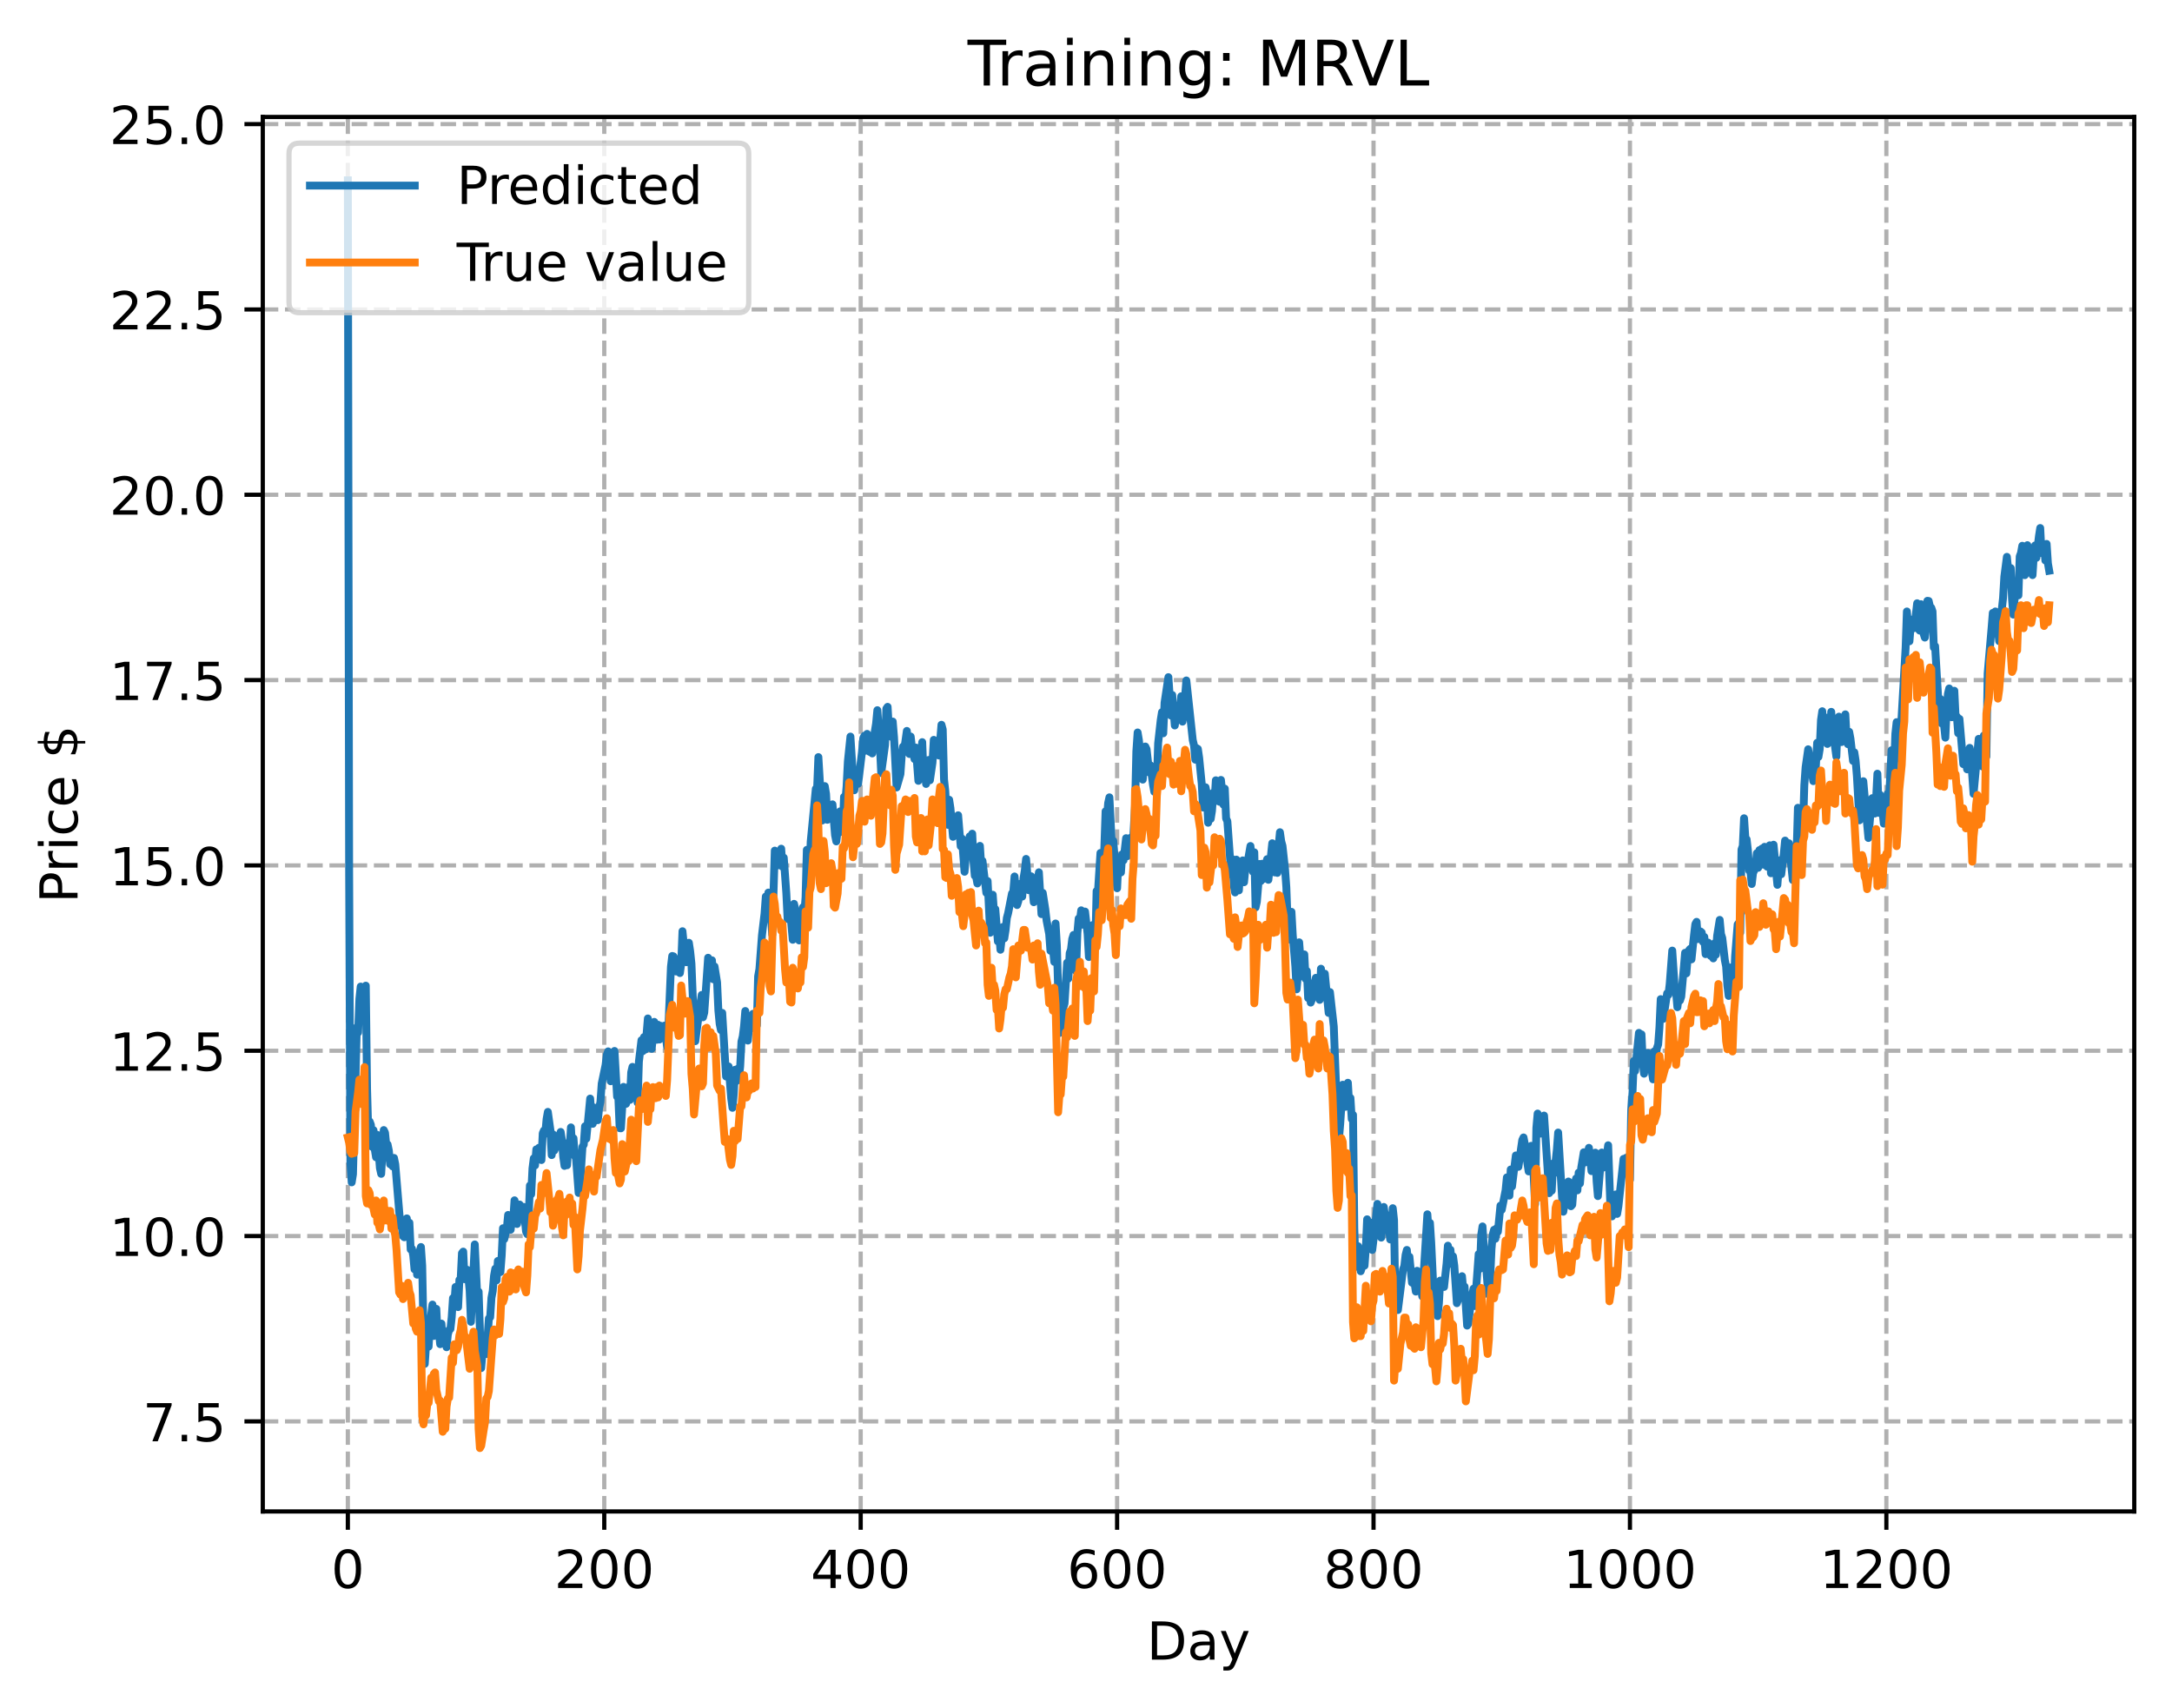 <?xml version="1.0" encoding="utf-8" standalone="no"?>
<!DOCTYPE svg PUBLIC "-//W3C//DTD SVG 1.1//EN"
  "http://www.w3.org/Graphics/SVG/1.1/DTD/svg11.dtd">
<!-- Created with matplotlib (https://matplotlib.org/) -->
<svg height="325.986pt" version="1.1" viewBox="0 0 414.464 325.986" width="414.464pt" xmlns="http://www.w3.org/2000/svg" xmlns:xlink="http://www.w3.org/1999/xlink">
 <defs>
  <style type="text/css">
*{stroke-linecap:butt;stroke-linejoin:round;}
  </style>
 </defs>
 <g id="figure_1">
  <g id="patch_1">
   <path d="M 0 325.986 
L 414.464 325.986 
L 414.464 0 
L 0 0 
z
" style="fill:#ffffff;"/>
  </g>
  <g id="axes_1">
   <g id="patch_2">
    <path d="M 50.144 288.43 
L 407.264 288.43 
L 407.264 22.318 
L 50.144 22.318 
z
" style="fill:#ffffff;"/>
   </g>
   <g id="matplotlib.axis_1">
    <g id="xtick_1">
     <g id="line2d_1">
      <path clip-path="url(#pa5262c28fe)" d="M 66.376 288.43 
L 66.376 22.318 
" style="fill:none;stroke:#b0b0b0;stroke-dasharray:2.96,1.28;stroke-dashoffset:0;stroke-width:0.8;"/>
     </g>
     <g id="line2d_2">
      <defs>
       <path d="M 0 0 
L 0 3.5 
" id="m7472e0cae9" style="stroke:#000000;stroke-width:0.8;"/>
      </defs>
      <g>
       <use style="stroke:#000000;stroke-width:0.8;" x="66.376" xlink:href="#m7472e0cae9" y="288.43"/>
      </g>
     </g>
     <g id="text_1">
      <!-- 0 -->
      <defs>
       <path d="M 31.781 66.406 
Q 24.172 66.406 20.328 58.906 
Q 16.5 51.422 16.5 36.375 
Q 16.5 21.391 20.328 13.891 
Q 24.172 6.391 31.781 6.391 
Q 39.453 6.391 43.281 13.891 
Q 47.125 21.391 47.125 36.375 
Q 47.125 51.422 43.281 58.906 
Q 39.453 66.406 31.781 66.406 
z
M 31.781 74.219 
Q 44.047 74.219 50.516 64.516 
Q 56.984 54.828 56.984 36.375 
Q 56.984 17.969 50.516 8.266 
Q 44.047 -1.422 31.781 -1.422 
Q 19.531 -1.422 13.062 8.266 
Q 6.594 17.969 6.594 36.375 
Q 6.594 54.828 13.062 64.516 
Q 19.531 74.219 31.781 74.219 
z
" id="DejaVuSans-48"/>
      </defs>
      <g transform="translate(63.195 303.029)scale(0.1 -0.1)">
       <use xlink:href="#DejaVuSans-48"/>
      </g>
     </g>
    </g>
    <g id="xtick_2">
     <g id="line2d_3">
      <path clip-path="url(#pa5262c28fe)" d="M 115.307 288.43 
L 115.307 22.318 
" style="fill:none;stroke:#b0b0b0;stroke-dasharray:2.96,1.28;stroke-dashoffset:0;stroke-width:0.8;"/>
     </g>
     <g id="line2d_4">
      <g>
       <use style="stroke:#000000;stroke-width:0.8;" x="115.307" xlink:href="#m7472e0cae9" y="288.43"/>
      </g>
     </g>
     <g id="text_2">
      <!-- 200 -->
      <defs>
       <path d="M 19.188 8.297 
L 53.609 8.297 
L 53.609 0 
L 7.328 0 
L 7.328 8.297 
Q 12.938 14.109 22.625 23.891 
Q 32.328 33.688 34.812 36.531 
Q 39.547 41.844 41.422 45.531 
Q 43.312 49.219 43.312 52.781 
Q 43.312 58.594 39.234 62.25 
Q 35.156 65.922 28.609 65.922 
Q 23.969 65.922 18.812 64.312 
Q 13.672 62.703 7.812 59.422 
L 7.812 69.391 
Q 13.766 71.781 18.938 73 
Q 24.125 74.219 28.422 74.219 
Q 39.75 74.219 46.484 68.547 
Q 53.219 62.891 53.219 53.422 
Q 53.219 48.922 51.531 44.891 
Q 49.859 40.875 45.406 35.406 
Q 44.188 33.984 37.641 27.219 
Q 31.109 20.453 19.188 8.297 
z
" id="DejaVuSans-50"/>
      </defs>
      <g transform="translate(105.763 303.029)scale(0.1 -0.1)">
       <use xlink:href="#DejaVuSans-50"/>
       <use x="63.623" xlink:href="#DejaVuSans-48"/>
       <use x="127.246" xlink:href="#DejaVuSans-48"/>
      </g>
     </g>
    </g>
    <g id="xtick_3">
     <g id="line2d_5">
      <path clip-path="url(#pa5262c28fe)" d="M 164.238 288.43 
L 164.238 22.318 
" style="fill:none;stroke:#b0b0b0;stroke-dasharray:2.96,1.28;stroke-dashoffset:0;stroke-width:0.8;"/>
     </g>
     <g id="line2d_6">
      <g>
       <use style="stroke:#000000;stroke-width:0.8;" x="164.238" xlink:href="#m7472e0cae9" y="288.43"/>
      </g>
     </g>
     <g id="text_3">
      <!-- 400 -->
      <defs>
       <path d="M 37.797 64.312 
L 12.891 25.391 
L 37.797 25.391 
z
M 35.203 72.906 
L 47.609 72.906 
L 47.609 25.391 
L 58.016 25.391 
L 58.016 17.188 
L 47.609 17.188 
L 47.609 0 
L 37.797 0 
L 37.797 17.188 
L 4.891 17.188 
L 4.891 26.703 
z
" id="DejaVuSans-52"/>
      </defs>
      <g transform="translate(154.694 303.029)scale(0.1 -0.1)">
       <use xlink:href="#DejaVuSans-52"/>
       <use x="63.623" xlink:href="#DejaVuSans-48"/>
       <use x="127.246" xlink:href="#DejaVuSans-48"/>
      </g>
     </g>
    </g>
    <g id="xtick_4">
     <g id="line2d_7">
      <path clip-path="url(#pa5262c28fe)" d="M 213.168 288.43 
L 213.168 22.318 
" style="fill:none;stroke:#b0b0b0;stroke-dasharray:2.96,1.28;stroke-dashoffset:0;stroke-width:0.8;"/>
     </g>
     <g id="line2d_8">
      <g>
       <use style="stroke:#000000;stroke-width:0.8;" x="213.168" xlink:href="#m7472e0cae9" y="288.43"/>
      </g>
     </g>
     <g id="text_4">
      <!-- 600 -->
      <defs>
       <path d="M 33.016 40.375 
Q 26.375 40.375 22.484 35.828 
Q 18.609 31.297 18.609 23.391 
Q 18.609 15.531 22.484 10.953 
Q 26.375 6.391 33.016 6.391 
Q 39.656 6.391 43.531 10.953 
Q 47.406 15.531 47.406 23.391 
Q 47.406 31.297 43.531 35.828 
Q 39.656 40.375 33.016 40.375 
z
M 52.594 71.297 
L 52.594 62.312 
Q 48.875 64.062 45.094 64.984 
Q 41.312 65.922 37.594 65.922 
Q 27.828 65.922 22.672 59.328 
Q 17.531 52.734 16.797 39.406 
Q 19.672 43.656 24.016 45.922 
Q 28.375 48.188 33.594 48.188 
Q 44.578 48.188 50.953 41.516 
Q 57.328 34.859 57.328 23.391 
Q 57.328 12.156 50.688 5.359 
Q 44.047 -1.422 33.016 -1.422 
Q 20.359 -1.422 13.672 8.266 
Q 6.984 17.969 6.984 36.375 
Q 6.984 53.656 15.188 63.938 
Q 23.391 74.219 37.203 74.219 
Q 40.922 74.219 44.703 73.484 
Q 48.484 72.75 52.594 71.297 
z
" id="DejaVuSans-54"/>
      </defs>
      <g transform="translate(203.625 303.029)scale(0.1 -0.1)">
       <use xlink:href="#DejaVuSans-54"/>
       <use x="63.623" xlink:href="#DejaVuSans-48"/>
       <use x="127.246" xlink:href="#DejaVuSans-48"/>
      </g>
     </g>
    </g>
    <g id="xtick_5">
     <g id="line2d_9">
      <path clip-path="url(#pa5262c28fe)" d="M 262.099 288.43 
L 262.099 22.318 
" style="fill:none;stroke:#b0b0b0;stroke-dasharray:2.96,1.28;stroke-dashoffset:0;stroke-width:0.8;"/>
     </g>
     <g id="line2d_10">
      <g>
       <use style="stroke:#000000;stroke-width:0.8;" x="262.099" xlink:href="#m7472e0cae9" y="288.43"/>
      </g>
     </g>
     <g id="text_5">
      <!-- 800 -->
      <defs>
       <path d="M 31.781 34.625 
Q 24.75 34.625 20.719 30.859 
Q 16.703 27.094 16.703 20.516 
Q 16.703 13.922 20.719 10.156 
Q 24.75 6.391 31.781 6.391 
Q 38.812 6.391 42.859 10.172 
Q 46.922 13.969 46.922 20.516 
Q 46.922 27.094 42.891 30.859 
Q 38.875 34.625 31.781 34.625 
z
M 21.922 38.812 
Q 15.578 40.375 12.031 44.719 
Q 8.5 49.078 8.5 55.328 
Q 8.5 64.062 14.719 69.141 
Q 20.953 74.219 31.781 74.219 
Q 42.672 74.219 48.875 69.141 
Q 55.078 64.062 55.078 55.328 
Q 55.078 49.078 51.531 44.719 
Q 48 40.375 41.703 38.812 
Q 48.828 37.156 52.797 32.312 
Q 56.781 27.484 56.781 20.516 
Q 56.781 9.906 50.312 4.234 
Q 43.844 -1.422 31.781 -1.422 
Q 19.734 -1.422 13.25 4.234 
Q 6.781 9.906 6.781 20.516 
Q 6.781 27.484 10.781 32.312 
Q 14.797 37.156 21.922 38.812 
z
M 18.312 54.391 
Q 18.312 48.734 21.844 45.562 
Q 25.391 42.391 31.781 42.391 
Q 38.141 42.391 41.719 45.562 
Q 45.312 48.734 45.312 54.391 
Q 45.312 60.062 41.719 63.234 
Q 38.141 66.406 31.781 66.406 
Q 25.391 66.406 21.844 63.234 
Q 18.312 60.062 18.312 54.391 
z
" id="DejaVuSans-56"/>
      </defs>
      <g transform="translate(252.555 303.029)scale(0.1 -0.1)">
       <use xlink:href="#DejaVuSans-56"/>
       <use x="63.623" xlink:href="#DejaVuSans-48"/>
       <use x="127.246" xlink:href="#DejaVuSans-48"/>
      </g>
     </g>
    </g>
    <g id="xtick_6">
     <g id="line2d_11">
      <path clip-path="url(#pa5262c28fe)" d="M 311.029 288.43 
L 311.029 22.318 
" style="fill:none;stroke:#b0b0b0;stroke-dasharray:2.96,1.28;stroke-dashoffset:0;stroke-width:0.8;"/>
     </g>
     <g id="line2d_12">
      <g>
       <use style="stroke:#000000;stroke-width:0.8;" x="311.029" xlink:href="#m7472e0cae9" y="288.43"/>
      </g>
     </g>
     <g id="text_6">
      <!-- 1000 -->
      <defs>
       <path d="M 12.406 8.297 
L 28.516 8.297 
L 28.516 63.922 
L 10.984 60.406 
L 10.984 69.391 
L 28.422 72.906 
L 38.281 72.906 
L 38.281 8.297 
L 54.391 8.297 
L 54.391 0 
L 12.406 0 
z
" id="DejaVuSans-49"/>
      </defs>
      <g transform="translate(298.304 303.029)scale(0.1 -0.1)">
       <use xlink:href="#DejaVuSans-49"/>
       <use x="63.623" xlink:href="#DejaVuSans-48"/>
       <use x="127.246" xlink:href="#DejaVuSans-48"/>
       <use x="190.869" xlink:href="#DejaVuSans-48"/>
      </g>
     </g>
    </g>
    <g id="xtick_7">
     <g id="line2d_13">
      <path clip-path="url(#pa5262c28fe)" d="M 359.96 288.43 
L 359.96 22.318 
" style="fill:none;stroke:#b0b0b0;stroke-dasharray:2.96,1.28;stroke-dashoffset:0;stroke-width:0.8;"/>
     </g>
     <g id="line2d_14">
      <g>
       <use style="stroke:#000000;stroke-width:0.8;" x="359.96" xlink:href="#m7472e0cae9" y="288.43"/>
      </g>
     </g>
     <g id="text_7">
      <!-- 1200 -->
      <g transform="translate(347.235 303.029)scale(0.1 -0.1)">
       <use xlink:href="#DejaVuSans-49"/>
       <use x="63.623" xlink:href="#DejaVuSans-50"/>
       <use x="127.246" xlink:href="#DejaVuSans-48"/>
       <use x="190.869" xlink:href="#DejaVuSans-48"/>
      </g>
     </g>
    </g>
    <g id="text_8">
     <!-- Day -->
     <defs>
      <path d="M 19.672 64.797 
L 19.672 8.109 
L 31.594 8.109 
Q 46.688 8.109 53.688 14.938 
Q 60.688 21.781 60.688 36.531 
Q 60.688 51.172 53.688 57.984 
Q 46.688 64.797 31.594 64.797 
z
M 9.812 72.906 
L 30.078 72.906 
Q 51.266 72.906 61.172 64.094 
Q 71.094 55.281 71.094 36.531 
Q 71.094 17.672 61.125 8.828 
Q 51.172 0 30.078 0 
L 9.812 0 
z
" id="DejaVuSans-68"/>
      <path d="M 34.281 27.484 
Q 23.391 27.484 19.188 25 
Q 14.984 22.516 14.984 16.5 
Q 14.984 11.719 18.141 8.906 
Q 21.297 6.109 26.703 6.109 
Q 34.188 6.109 38.703 11.406 
Q 43.219 16.703 43.219 25.484 
L 43.219 27.484 
z
M 52.203 31.203 
L 52.203 0 
L 43.219 0 
L 43.219 8.297 
Q 40.141 3.328 35.547 0.953 
Q 30.953 -1.422 24.312 -1.422 
Q 15.922 -1.422 10.953 3.297 
Q 6 8.016 6 15.922 
Q 6 25.141 12.172 29.828 
Q 18.359 34.516 30.609 34.516 
L 43.219 34.516 
L 43.219 35.406 
Q 43.219 41.609 39.141 45 
Q 35.062 48.391 27.688 48.391 
Q 23 48.391 18.547 47.266 
Q 14.109 46.141 10.016 43.891 
L 10.016 52.203 
Q 14.938 54.109 19.578 55.047 
Q 24.219 56 28.609 56 
Q 40.484 56 46.344 49.844 
Q 52.203 43.703 52.203 31.203 
z
" id="DejaVuSans-97"/>
      <path d="M 32.172 -5.078 
Q 28.375 -14.844 24.75 -17.812 
Q 21.141 -20.797 15.094 -20.797 
L 7.906 -20.797 
L 7.906 -13.281 
L 13.188 -13.281 
Q 16.891 -13.281 18.938 -11.516 
Q 21 -9.766 23.484 -3.219 
L 25.094 0.875 
L 2.984 54.688 
L 12.5 54.688 
L 29.594 11.922 
L 46.688 54.688 
L 56.203 54.688 
z
" id="DejaVuSans-121"/>
     </defs>
     <g transform="translate(218.83 316.707)scale(0.1 -0.1)">
      <use xlink:href="#DejaVuSans-68"/>
      <use x="77.002" xlink:href="#DejaVuSans-97"/>
      <use x="138.281" xlink:href="#DejaVuSans-121"/>
     </g>
    </g>
   </g>
   <g id="matplotlib.axis_2">
    <g id="ytick_1">
     <g id="line2d_15">
      <path clip-path="url(#pa5262c28fe)" d="M 50.144 271.242 
L 407.264 271.242 
" style="fill:none;stroke:#b0b0b0;stroke-dasharray:2.96,1.28;stroke-dashoffset:0;stroke-width:0.8;"/>
     </g>
     <g id="line2d_16">
      <defs>
       <path d="M 0 0 
L -3.5 0 
" id="meaf6f8a559" style="stroke:#000000;stroke-width:0.8;"/>
      </defs>
      <g>
       <use style="stroke:#000000;stroke-width:0.8;" x="50.144" xlink:href="#meaf6f8a559" y="271.242"/>
      </g>
     </g>
     <g id="text_9">
      <!-- 7.5 -->
      <defs>
       <path d="M 8.203 72.906 
L 55.078 72.906 
L 55.078 68.703 
L 28.609 0 
L 18.312 0 
L 43.219 64.594 
L 8.203 64.594 
z
" id="DejaVuSans-55"/>
       <path d="M 10.688 12.406 
L 21 12.406 
L 21 0 
L 10.688 0 
z
" id="DejaVuSans-46"/>
       <path d="M 10.797 72.906 
L 49.516 72.906 
L 49.516 64.594 
L 19.828 64.594 
L 19.828 46.734 
Q 21.969 47.469 24.109 47.828 
Q 26.266 48.188 28.422 48.188 
Q 40.625 48.188 47.75 41.5 
Q 54.891 34.812 54.891 23.391 
Q 54.891 11.625 47.562 5.094 
Q 40.234 -1.422 26.906 -1.422 
Q 22.312 -1.422 17.547 -0.641 
Q 12.797 0.141 7.719 1.703 
L 7.719 11.625 
Q 12.109 9.234 16.797 8.062 
Q 21.484 6.891 26.703 6.891 
Q 35.156 6.891 40.078 11.328 
Q 45.016 15.766 45.016 23.391 
Q 45.016 31 40.078 35.438 
Q 35.156 39.891 26.703 39.891 
Q 22.75 39.891 18.812 39.016 
Q 14.891 38.141 10.797 36.281 
z
" id="DejaVuSans-53"/>
      </defs>
      <g transform="translate(27.241 275.041)scale(0.1 -0.1)">
       <use xlink:href="#DejaVuSans-55"/>
       <use x="63.623" xlink:href="#DejaVuSans-46"/>
       <use x="95.41" xlink:href="#DejaVuSans-53"/>
      </g>
     </g>
    </g>
    <g id="ytick_2">
     <g id="line2d_17">
      <path clip-path="url(#pa5262c28fe)" d="M 50.144 235.876 
L 407.264 235.876 
" style="fill:none;stroke:#b0b0b0;stroke-dasharray:2.96,1.28;stroke-dashoffset:0;stroke-width:0.8;"/>
     </g>
     <g id="line2d_18">
      <g>
       <use style="stroke:#000000;stroke-width:0.8;" x="50.144" xlink:href="#meaf6f8a559" y="235.876"/>
      </g>
     </g>
     <g id="text_10">
      <!-- 10.0 -->
      <g transform="translate(20.878 239.676)scale(0.1 -0.1)">
       <use xlink:href="#DejaVuSans-49"/>
       <use x="63.623" xlink:href="#DejaVuSans-48"/>
       <use x="127.246" xlink:href="#DejaVuSans-46"/>
       <use x="159.033" xlink:href="#DejaVuSans-48"/>
      </g>
     </g>
    </g>
    <g id="ytick_3">
     <g id="line2d_19">
      <path clip-path="url(#pa5262c28fe)" d="M 50.144 200.511 
L 407.264 200.511 
" style="fill:none;stroke:#b0b0b0;stroke-dasharray:2.96,1.28;stroke-dashoffset:0;stroke-width:0.8;"/>
     </g>
     <g id="line2d_20">
      <g>
       <use style="stroke:#000000;stroke-width:0.8;" x="50.144" xlink:href="#meaf6f8a559" y="200.511"/>
      </g>
     </g>
     <g id="text_11">
      <!-- 12.5 -->
      <g transform="translate(20.878 204.311)scale(0.1 -0.1)">
       <use xlink:href="#DejaVuSans-49"/>
       <use x="63.623" xlink:href="#DejaVuSans-50"/>
       <use x="127.246" xlink:href="#DejaVuSans-46"/>
       <use x="159.033" xlink:href="#DejaVuSans-53"/>
      </g>
     </g>
    </g>
    <g id="ytick_4">
     <g id="line2d_21">
      <path clip-path="url(#pa5262c28fe)" d="M 50.144 165.146 
L 407.264 165.146 
" style="fill:none;stroke:#b0b0b0;stroke-dasharray:2.96,1.28;stroke-dashoffset:0;stroke-width:0.8;"/>
     </g>
     <g id="line2d_22">
      <g>
       <use style="stroke:#000000;stroke-width:0.8;" x="50.144" xlink:href="#meaf6f8a559" y="165.146"/>
      </g>
     </g>
     <g id="text_12">
      <!-- 15.0 -->
      <g transform="translate(20.878 168.946)scale(0.1 -0.1)">
       <use xlink:href="#DejaVuSans-49"/>
       <use x="63.623" xlink:href="#DejaVuSans-53"/>
       <use x="127.246" xlink:href="#DejaVuSans-46"/>
       <use x="159.033" xlink:href="#DejaVuSans-48"/>
      </g>
     </g>
    </g>
    <g id="ytick_5">
     <g id="line2d_23">
      <path clip-path="url(#pa5262c28fe)" d="M 50.144 129.781 
L 407.264 129.781 
" style="fill:none;stroke:#b0b0b0;stroke-dasharray:2.96,1.28;stroke-dashoffset:0;stroke-width:0.8;"/>
     </g>
     <g id="line2d_24">
      <g>
       <use style="stroke:#000000;stroke-width:0.8;" x="50.144" xlink:href="#meaf6f8a559" y="129.781"/>
      </g>
     </g>
     <g id="text_13">
      <!-- 17.5 -->
      <g transform="translate(20.878 133.58)scale(0.1 -0.1)">
       <use xlink:href="#DejaVuSans-49"/>
       <use x="63.623" xlink:href="#DejaVuSans-55"/>
       <use x="127.246" xlink:href="#DejaVuSans-46"/>
       <use x="159.033" xlink:href="#DejaVuSans-53"/>
      </g>
     </g>
    </g>
    <g id="ytick_6">
     <g id="line2d_25">
      <path clip-path="url(#pa5262c28fe)" d="M 50.144 94.416 
L 407.264 94.416 
" style="fill:none;stroke:#b0b0b0;stroke-dasharray:2.96,1.28;stroke-dashoffset:0;stroke-width:0.8;"/>
     </g>
     <g id="line2d_26">
      <g>
       <use style="stroke:#000000;stroke-width:0.8;" x="50.144" xlink:href="#meaf6f8a559" y="94.416"/>
      </g>
     </g>
     <g id="text_14">
      <!-- 20.0 -->
      <g transform="translate(20.878 98.215)scale(0.1 -0.1)">
       <use xlink:href="#DejaVuSans-50"/>
       <use x="63.623" xlink:href="#DejaVuSans-48"/>
       <use x="127.246" xlink:href="#DejaVuSans-46"/>
       <use x="159.033" xlink:href="#DejaVuSans-48"/>
      </g>
     </g>
    </g>
    <g id="ytick_7">
     <g id="line2d_27">
      <path clip-path="url(#pa5262c28fe)" d="M 50.144 59.051 
L 407.264 59.051 
" style="fill:none;stroke:#b0b0b0;stroke-dasharray:2.96,1.28;stroke-dashoffset:0;stroke-width:0.8;"/>
     </g>
     <g id="line2d_28">
      <g>
       <use style="stroke:#000000;stroke-width:0.8;" x="50.144" xlink:href="#meaf6f8a559" y="59.051"/>
      </g>
     </g>
     <g id="text_15">
      <!-- 22.5 -->
      <g transform="translate(20.878 62.85)scale(0.1 -0.1)">
       <use xlink:href="#DejaVuSans-50"/>
       <use x="63.623" xlink:href="#DejaVuSans-50"/>
       <use x="127.246" xlink:href="#DejaVuSans-46"/>
       <use x="159.033" xlink:href="#DejaVuSans-53"/>
      </g>
     </g>
    </g>
    <g id="ytick_8">
     <g id="line2d_29">
      <path clip-path="url(#pa5262c28fe)" d="M 50.144 23.686 
L 407.264 23.686 
" style="fill:none;stroke:#b0b0b0;stroke-dasharray:2.96,1.28;stroke-dashoffset:0;stroke-width:0.8;"/>
     </g>
     <g id="line2d_30">
      <g>
       <use style="stroke:#000000;stroke-width:0.8;" x="50.144" xlink:href="#meaf6f8a559" y="23.686"/>
      </g>
     </g>
     <g id="text_16">
      <!-- 25.0 -->
      <g transform="translate(20.878 27.485)scale(0.1 -0.1)">
       <use xlink:href="#DejaVuSans-50"/>
       <use x="63.623" xlink:href="#DejaVuSans-53"/>
       <use x="127.246" xlink:href="#DejaVuSans-46"/>
       <use x="159.033" xlink:href="#DejaVuSans-48"/>
      </g>
     </g>
    </g>
    <g id="text_17">
     <!-- Price $ -->
     <defs>
      <path d="M 19.672 64.797 
L 19.672 37.406 
L 32.078 37.406 
Q 38.969 37.406 42.719 40.969 
Q 46.484 44.531 46.484 51.125 
Q 46.484 57.672 42.719 61.234 
Q 38.969 64.797 32.078 64.797 
z
M 9.812 72.906 
L 32.078 72.906 
Q 44.344 72.906 50.609 67.359 
Q 56.891 61.812 56.891 51.125 
Q 56.891 40.328 50.609 34.812 
Q 44.344 29.297 32.078 29.297 
L 19.672 29.297 
L 19.672 0 
L 9.812 0 
z
" id="DejaVuSans-80"/>
      <path d="M 41.109 46.297 
Q 39.594 47.172 37.812 47.578 
Q 36.031 48 33.891 48 
Q 26.266 48 22.188 43.047 
Q 18.109 38.094 18.109 28.812 
L 18.109 0 
L 9.078 0 
L 9.078 54.688 
L 18.109 54.688 
L 18.109 46.188 
Q 20.953 51.172 25.484 53.578 
Q 30.031 56 36.531 56 
Q 37.453 56 38.578 55.875 
Q 39.703 55.766 41.062 55.516 
z
" id="DejaVuSans-114"/>
      <path d="M 9.422 54.688 
L 18.406 54.688 
L 18.406 0 
L 9.422 0 
z
M 9.422 75.984 
L 18.406 75.984 
L 18.406 64.594 
L 9.422 64.594 
z
" id="DejaVuSans-105"/>
      <path d="M 48.781 52.594 
L 48.781 44.188 
Q 44.969 46.297 41.141 47.344 
Q 37.312 48.391 33.406 48.391 
Q 24.656 48.391 19.812 42.844 
Q 14.984 37.312 14.984 27.297 
Q 14.984 17.281 19.812 11.734 
Q 24.656 6.203 33.406 6.203 
Q 37.312 6.203 41.141 7.25 
Q 44.969 8.297 48.781 10.406 
L 48.781 2.094 
Q 45.016 0.344 40.984 -0.531 
Q 36.969 -1.422 32.422 -1.422 
Q 20.062 -1.422 12.781 6.344 
Q 5.516 14.109 5.516 27.297 
Q 5.516 40.672 12.859 48.328 
Q 20.219 56 33.016 56 
Q 37.156 56 41.109 55.141 
Q 45.062 54.297 48.781 52.594 
z
" id="DejaVuSans-99"/>
      <path d="M 56.203 29.594 
L 56.203 25.203 
L 14.891 25.203 
Q 15.484 15.922 20.484 11.062 
Q 25.484 6.203 34.422 6.203 
Q 39.594 6.203 44.453 7.469 
Q 49.312 8.734 54.109 11.281 
L 54.109 2.781 
Q 49.266 0.734 44.188 -0.344 
Q 39.109 -1.422 33.891 -1.422 
Q 20.797 -1.422 13.156 6.188 
Q 5.516 13.812 5.516 26.812 
Q 5.516 40.234 12.766 48.109 
Q 20.016 56 32.328 56 
Q 43.359 56 49.781 48.891 
Q 56.203 41.797 56.203 29.594 
z
M 47.219 32.234 
Q 47.125 39.594 43.094 43.984 
Q 39.062 48.391 32.422 48.391 
Q 24.906 48.391 20.391 44.141 
Q 15.875 39.891 15.188 32.172 
z
" id="DejaVuSans-101"/>
      <path id="DejaVuSans-32"/>
      <path d="M 33.797 -14.703 
L 28.906 -14.703 
L 28.859 0 
Q 23.734 0.094 18.609 1.188 
Q 13.484 2.297 8.297 4.5 
L 8.297 13.281 
Q 13.281 10.156 18.375 8.562 
Q 23.484 6.984 28.906 6.938 
L 28.906 29.203 
Q 18.109 30.953 13.203 35.156 
Q 8.297 39.359 8.297 46.688 
Q 8.297 54.641 13.625 59.219 
Q 18.953 63.812 28.906 64.5 
L 28.906 75.984 
L 33.797 75.984 
L 33.797 64.656 
Q 38.328 64.453 42.578 63.688 
Q 46.828 62.938 50.875 61.625 
L 50.875 53.078 
Q 46.828 55.125 42.547 56.25 
Q 38.281 57.375 33.797 57.562 
L 33.797 36.719 
Q 44.875 35.016 50.094 30.609 
Q 55.328 26.219 55.328 18.609 
Q 55.328 10.359 49.781 5.594 
Q 44.234 0.828 33.797 0.094 
z
M 28.906 37.594 
L 28.906 57.625 
Q 23.25 56.984 20.266 54.391 
Q 17.281 51.812 17.281 47.516 
Q 17.281 43.312 20.031 40.969 
Q 22.797 38.625 28.906 37.594 
z
M 33.797 28.219 
L 33.797 7.078 
Q 39.984 7.906 43.141 10.594 
Q 46.297 13.281 46.297 17.672 
Q 46.297 21.969 43.281 24.5 
Q 40.281 27.047 33.797 28.219 
z
" id="DejaVuSans-36"/>
     </defs>
     <g transform="translate(14.798 172.342)rotate(-90)scale(0.1 -0.1)">
      <use xlink:href="#DejaVuSans-80"/>
      <use x="58.553" xlink:href="#DejaVuSans-114"/>
      <use x="99.666" xlink:href="#DejaVuSans-105"/>
      <use x="127.449" xlink:href="#DejaVuSans-99"/>
      <use x="182.43" xlink:href="#DejaVuSans-101"/>
      <use x="243.953" xlink:href="#DejaVuSans-32"/>
      <use x="275.74" xlink:href="#DejaVuSans-36"/>
     </g>
    </g>
   </g>
   <g id="line2d_31">
    <path clip-path="url(#pa5262c28fe)" d="M 66.376 34.414 
L 66.621 166.029 
L 66.866 221.874 
L 67.11 225.628 
L 67.355 224.079 
L 68.089 196.024 
L 68.334 197.04 
L 68.578 190.623 
L 68.823 188.265 
L 69.312 194.403 
L 69.557 193.158 
L 69.802 188.092 
L 70.046 207.839 
L 70.291 216.674 
L 70.536 214.013 
L 70.78 214.67 
L 71.025 218.857 
L 71.27 215.666 
L 71.514 219.336 
L 71.759 220.844 
L 72.003 216.56 
L 72.493 222.9 
L 72.737 224.005 
L 73.227 215.648 
L 73.471 216.153 
L 73.716 218.587 
L 73.961 218.391 
L 74.205 219.587 
L 74.45 222.181 
L 74.695 221.297 
L 74.939 222.591 
L 75.184 220.966 
L 75.429 222.189 
L 76.407 233.98 
L 76.652 233.992 
L 76.897 235.887 
L 77.141 236.103 
L 77.386 232.716 
L 77.631 232.501 
L 77.875 235.503 
L 78.12 233.323 
L 78.364 238.427 
L 78.609 238.3 
L 78.854 239.599 
L 79.098 242.223 
L 79.343 239.602 
L 79.588 243.245 
L 79.832 243.201 
L 80.077 238.795 
L 80.322 237.961 
L 80.566 241.522 
L 80.811 254.028 
L 81.056 260.271 
L 81.3 256.616 
L 81.545 255.536 
L 81.79 256.98 
L 82.034 252.847 
L 82.524 248.948 
L 82.768 254.942 
L 83.013 251.231 
L 83.258 249.764 
L 83.502 254.664 
L 83.747 254.039 
L 83.991 256.508 
L 84.236 252.578 
L 84.481 255.758 
L 84.725 256.008 
L 84.97 254.814 
L 85.215 257.092 
L 85.459 254.647 
L 85.704 253.784 
L 85.949 253.611 
L 86.193 251.385 
L 86.438 247.713 
L 86.683 248.929 
L 86.927 245.582 
L 87.172 248.141 
L 87.417 249.435 
L 87.661 244.235 
L 87.906 244.045 
L 88.151 239.132 
L 88.395 238.843 
L 88.64 244.11 
L 88.885 242.555 
L 89.129 242.304 
L 89.374 243.788 
L 89.619 246.261 
L 89.863 252.239 
L 90.352 242.445 
L 90.597 237.471 
L 91.086 247.822 
L 91.331 246.489 
L 91.82 261.073 
L 92.065 258.195 
L 92.31 258.114 
L 92.554 256.662 
L 92.799 258.402 
L 93.288 251.589 
L 93.533 251.374 
L 93.778 247.665 
L 94.022 246.374 
L 94.267 243.465 
L 94.512 242.103 
L 94.756 244.333 
L 95.001 240.619 
L 95.246 242.055 
L 95.49 242.755 
L 95.735 239.557 
L 95.979 234.381 
L 96.224 236.467 
L 96.713 234.373 
L 96.958 231.844 
L 97.203 234.61 
L 97.447 234.67 
L 97.692 232.537 
L 97.937 232.697 
L 98.181 229.054 
L 98.426 230.375 
L 98.671 233.57 
L 98.915 230.83 
L 99.16 229.858 
L 99.405 232.074 
L 99.649 232.686 
L 99.894 230.307 
L 100.383 235.014 
L 100.628 235.529 
L 100.873 232.438 
L 101.117 226.227 
L 101.362 227.898 
L 101.607 222.969 
L 101.851 221.041 
L 102.096 222.4 
L 102.34 219.331 
L 102.585 220.735 
L 102.83 219.029 
L 103.074 219.139 
L 103.319 221.37 
L 103.564 216.261 
L 103.808 215.715 
L 104.053 216.346 
L 104.298 213.559 
L 104.542 212.179 
L 105.032 215.695 
L 105.276 220.427 
L 105.521 216.463 
L 105.766 219.559 
L 106.01 218.98 
L 106.5 216.722 
L 106.744 216.684 
L 106.989 216.003 
L 107.234 217.547 
L 107.478 220.771 
L 107.723 222.484 
L 107.967 218.432 
L 108.212 222.359 
L 108.457 218.058 
L 108.701 219.221 
L 108.946 215.137 
L 109.191 219.353 
L 109.435 217.209 
L 109.68 220.536 
L 109.925 221.072 
L 110.414 227.65 
L 110.659 226.402 
L 111.148 218.831 
L 111.393 218.431 
L 111.637 214.92 
L 111.882 217.301 
L 112.616 209.64 
L 112.861 213.15 
L 113.105 214.459 
L 113.35 211.34 
L 113.595 213.84 
L 113.839 212.13 
L 114.084 213.757 
L 114.328 211.406 
L 114.573 210.306 
L 114.818 206.787 
L 115.552 203.257 
L 115.796 201.283 
L 116.041 200.633 
L 116.53 206.334 
L 116.775 201.867 
L 117.02 205.349 
L 117.264 200.552 
L 117.754 209.267 
L 117.998 209.537 
L 118.243 215.289 
L 118.488 215.313 
L 118.977 207.408 
L 119.466 210.644 
L 119.711 207.98 
L 119.955 207.398 
L 120.2 209.9 
L 120.445 204.624 
L 120.689 203.589 
L 121.179 208.694 
L 121.423 206.198 
L 121.668 210.423 
L 121.913 202.614 
L 122.402 198.502 
L 122.647 200.6 
L 122.891 197.897 
L 123.136 200.29 
L 123.625 194.347 
L 123.87 198.627 
L 124.115 197.885 
L 124.359 200.148 
L 124.849 195 
L 125.338 198.42 
L 125.583 195.555 
L 125.827 198.37 
L 126.072 195.754 
L 126.316 197.397 
L 126.561 195.995 
L 126.806 195.715 
L 127.295 199.807 
L 127.54 196.135 
L 128.029 184.485 
L 128.274 182.426 
L 128.518 182.496 
L 129.008 185.384 
L 129.252 183.057 
L 129.497 184.105 
L 129.742 185.688 
L 129.986 183.893 
L 130.231 177.701 
L 130.476 180.17 
L 130.72 180.803 
L 130.965 183.615 
L 131.454 179.904 
L 131.699 181.522 
L 131.943 183.887 
L 132.433 196.006 
L 132.677 198.691 
L 133.411 193.136 
L 133.901 189.858 
L 134.145 194.126 
L 134.39 193.224 
L 135.124 182.763 
L 135.369 185.675 
L 135.858 183.249 
L 136.103 186.867 
L 136.347 184.421 
L 136.837 187.458 
L 137.081 192.816 
L 137.326 195.391 
L 137.571 196.573 
L 137.815 193.283 
L 138.549 205.424 
L 139.038 203.51 
L 139.528 209.595 
L 139.772 211.404 
L 140.017 208.774 
L 140.262 204.143 
L 140.506 206.327 
L 140.751 203.965 
L 140.996 205.814 
L 141.24 203.502 
L 141.485 198.765 
L 141.73 197.796 
L 141.974 195.865 
L 142.219 192.926 
L 142.464 196.653 
L 142.708 198.574 
L 142.953 195.772 
L 143.198 195.853 
L 143.687 193.463 
L 143.931 196.24 
L 144.176 194.223 
L 144.421 195.685 
L 144.665 186.312 
L 144.91 184.931 
L 145.399 178.465 
L 145.889 174.333 
L 146.133 171.072 
L 146.378 173.667 
L 146.623 170.328 
L 146.867 171.025 
L 147.357 178.351 
L 147.846 162.318 
L 148.335 165.164 
L 148.58 162.787 
L 148.825 164.855 
L 149.069 161.954 
L 149.314 165.398 
L 149.559 163.666 
L 150.048 170.446 
L 150.292 175.369 
L 150.537 175.128 
L 150.782 173.847 
L 151.271 179.334 
L 151.516 172.476 
L 151.76 173.521 
L 152.25 178.214 
L 152.494 179.459 
L 152.739 175.687 
L 152.984 177.315 
L 153.228 173.124 
L 153.473 174.404 
L 153.718 171.228 
L 153.962 162.172 
L 154.207 166.384 
L 154.452 167.161 
L 154.696 160.613 
L 155.675 150.524 
L 155.919 150.506 
L 156.164 144.473 
L 156.898 156.579 
L 157.387 150.012 
L 157.632 151.502 
L 157.877 156.441 
L 158.366 153.901 
L 158.611 155.576 
L 158.855 153.488 
L 159.345 159.373 
L 159.589 160.564 
L 160.079 156.528 
L 160.323 154.824 
L 160.813 158.8 
L 161.057 152.055 
L 161.302 152.853 
L 161.546 150.091 
L 161.791 145.286 
L 162.28 140.56 
L 162.77 148.28 
L 163.014 150.804 
L 163.504 147.404 
L 163.748 149.576 
L 164.482 143.534 
L 164.727 140.841 
L 164.972 140.384 
L 165.216 143.251 
L 165.461 140.044 
L 165.706 140.839 
L 165.95 143.478 
L 166.195 142.42 
L 166.44 143.775 
L 166.684 141.119 
L 167.174 138.079 
L 167.418 135.523 
L 167.907 142.476 
L 168.152 147.519 
L 168.886 142.164 
L 169.131 135.238 
L 169.375 134.883 
L 169.62 139.194 
L 169.865 137.628 
L 170.109 140.62 
L 170.354 137.694 
L 170.599 140.688 
L 171.088 150.275 
L 171.822 147.713 
L 172.067 144.212 
L 172.311 142.474 
L 172.556 142.965 
L 173.045 139.478 
L 173.534 143.88 
L 173.779 140.551 
L 174.024 142.66 
L 174.513 144.861 
L 174.758 142.655 
L 175.247 149.007 
L 175.492 147.397 
L 175.981 141.622 
L 176.226 147.926 
L 176.47 146.071 
L 176.715 149.601 
L 176.96 147.778 
L 177.204 145.025 
L 177.449 148.897 
L 177.938 145.521 
L 178.183 141.183 
L 178.428 141.634 
L 178.672 143.408 
L 178.917 142.128 
L 179.162 144.175 
L 179.651 138.306 
L 179.895 139.204 
L 180.14 148.733 
L 180.385 150.997 
L 180.629 155.752 
L 180.874 157.403 
L 181.119 152.613 
L 181.363 154.21 
L 181.853 159.69 
L 182.097 155.977 
L 182.342 156.579 
L 182.587 158.606 
L 182.831 155.575 
L 183.321 161.485 
L 183.565 160.02 
L 184.055 166.357 
L 184.544 160.562 
L 184.789 161.092 
L 185.033 159.6 
L 185.278 161.636 
L 185.522 159.09 
L 185.767 164.395 
L 186.012 167.118 
L 186.256 167.227 
L 186.501 168.591 
L 186.99 161.414 
L 187.235 165.195 
L 187.48 164.279 
L 188.214 170.378 
L 188.458 168.124 
L 188.948 177.994 
L 189.437 170.745 
L 189.682 174.188 
L 189.926 173.488 
L 190.416 179.651 
L 190.66 178.163 
L 190.905 181.238 
L 191.394 176.881 
L 191.639 179.065 
L 191.883 177.495 
L 192.128 175.178 
L 192.373 174.251 
L 193.107 170.497 
L 193.351 170.241 
L 193.596 167.255 
L 194.085 172.708 
L 194.33 171.927 
L 194.575 168.687 
L 194.819 168.822 
L 195.064 171.096 
L 195.309 167.597 
L 195.553 166.136 
L 195.798 163.905 
L 196.287 169.868 
L 196.532 168.806 
L 196.777 167.222 
L 197.266 172.171 
L 197.51 169.362 
L 197.755 170.384 
L 198.244 166.459 
L 198.734 174.441 
L 198.978 170.378 
L 199.468 173.513 
L 199.712 175.662 
L 200.202 178.213 
L 200.446 181.432 
L 200.691 179.632 
L 200.936 181.161 
L 201.18 183.558 
L 201.425 176.226 
L 201.67 180.354 
L 202.159 197.143 
L 202.648 194.795 
L 202.893 192.303 
L 203.138 191.505 
L 203.627 183.713 
L 203.871 186.746 
L 204.116 181.878 
L 204.361 181.208 
L 204.605 179.184 
L 204.85 178.412 
L 205.339 185.331 
L 205.584 178.029 
L 205.829 175.278 
L 206.073 175.606 
L 206.318 173.713 
L 206.563 176.461 
L 206.807 176.006 
L 207.052 173.948 
L 207.541 178.235 
L 207.786 182.631 
L 208.031 180.192 
L 208.275 181.288 
L 208.52 176.518 
L 208.765 177.972 
L 209.009 180.504 
L 209.254 170.023 
L 209.498 170.413 
L 209.988 162.767 
L 210.477 166.374 
L 210.722 161.964 
L 210.966 154.814 
L 211.211 156.345 
L 211.456 153.253 
L 211.7 152.151 
L 212.19 161.78 
L 212.434 160.45 
L 213.168 169.504 
L 213.413 164.199 
L 213.658 164.45 
L 213.902 166.491 
L 214.147 163.012 
L 214.392 164.181 
L 214.881 159.946 
L 215.126 163.381 
L 215.615 159.918 
L 215.859 159.967 
L 216.104 162.23 
L 216.593 153.893 
L 216.838 143.387 
L 217.083 139.773 
L 217.327 141.241 
L 218.061 148.771 
L 218.551 142.455 
L 218.795 142.974 
L 219.285 147.401 
L 219.529 146.053 
L 220.019 149.749 
L 220.263 151.093 
L 220.508 147.669 
L 220.753 149.392 
L 220.997 141.83 
L 221.486 137.431 
L 221.731 135.896 
L 221.976 139.934 
L 222.22 134.102 
L 222.954 129.219 
L 223.444 136.547 
L 223.688 132.615 
L 224.178 138.442 
L 224.667 134.696 
L 224.912 136.833 
L 225.156 136.133 
L 225.401 132.871 
L 225.646 137.709 
L 225.89 136.067 
L 226.38 129.85 
L 227.603 141.227 
L 227.847 142.268 
L 228.092 144.967 
L 228.337 142.763 
L 228.581 142.921 
L 228.826 144.609 
L 229.315 149.557 
L 229.56 154.099 
L 229.805 153.502 
L 230.049 150.233 
L 230.294 151.45 
L 230.539 157.006 
L 230.783 154.474 
L 231.028 156.27 
L 231.273 154.721 
L 231.517 151.263 
L 231.762 152.952 
L 232.007 148.898 
L 232.251 151.212 
L 232.496 151.302 
L 232.741 153.014 
L 232.985 148.833 
L 233.474 153.572 
L 233.719 150.497 
L 233.964 156.18 
L 234.208 156.707 
L 234.942 166.925 
L 235.187 163.96 
L 235.432 169.039 
L 235.676 170.308 
L 235.921 164.039 
L 236.41 169.916 
L 236.655 165.993 
L 236.9 165.321 
L 237.144 164.186 
L 237.389 168.359 
L 237.634 165.826 
L 237.878 165.645 
L 238.612 161.438 
L 239.102 166.365 
L 239.346 162.643 
L 239.591 173.174 
L 239.835 172.078 
L 240.08 169.166 
L 240.325 164.868 
L 240.569 168.151 
L 240.814 164.829 
L 241.059 167.751 
L 241.303 165.093 
L 241.548 164.94 
L 241.793 163.953 
L 242.037 167.892 
L 242.771 160.915 
L 243.261 166.49 
L 243.505 164.558 
L 243.75 166.572 
L 243.995 161.372 
L 244.239 158.811 
L 244.484 160.532 
L 244.729 161.424 
L 245.218 165.923 
L 245.462 169.299 
L 245.707 175.951 
L 245.952 179.287 
L 246.441 174.001 
L 246.686 178.488 
L 247.175 184.363 
L 247.42 188.794 
L 247.664 186.031 
L 247.909 179.82 
L 248.398 186.297 
L 248.888 182.124 
L 249.132 186.796 
L 249.377 185.292 
L 249.622 190.454 
L 249.866 187.985 
L 250.111 191.326 
L 250.356 190.695 
L 250.6 187.615 
L 250.845 187.722 
L 251.089 186.596 
L 251.334 189.9 
L 251.579 187.741 
L 251.823 190.807 
L 252.068 184.858 
L 252.313 188.375 
L 252.802 185.801 
L 253.536 193.299 
L 253.781 189.311 
L 254.515 195.88 
L 255.249 215.045 
L 255.493 217.427 
L 255.738 214.503 
L 256.227 206.99 
L 256.472 208.347 
L 256.717 211.222 
L 257.206 206.62 
L 257.45 210.813 
L 257.695 209.516 
L 257.94 213.545 
L 258.184 212.741 
L 258.429 234.346 
L 258.674 241.76 
L 258.918 241.49 
L 259.163 237.815 
L 259.408 239.517 
L 259.652 242.592 
L 259.897 241.813 
L 260.142 239.472 
L 260.386 241.525 
L 260.631 238.163 
L 260.876 232.675 
L 261.12 236.828 
L 261.365 233.937 
L 261.61 233.313 
L 261.854 238.525 
L 262.344 234.552 
L 262.833 229.736 
L 263.077 232.135 
L 263.322 233.183 
L 263.567 236.173 
L 263.811 233.823 
L 264.056 230.319 
L 264.545 234.003 
L 264.79 231.944 
L 265.279 236.525 
L 265.524 234.318 
L 265.769 230.556 
L 266.013 232.822 
L 266.258 248.607 
L 266.503 247.737 
L 266.747 249.995 
L 267.726 242.25 
L 267.971 241.612 
L 268.215 239.489 
L 268.46 238.522 
L 268.705 241.121 
L 268.949 239.817 
L 269.438 244.772 
L 269.683 243.228 
L 270.172 246.471 
L 270.417 242.501 
L 270.662 243.066 
L 270.906 244.258 
L 271.396 247.382 
L 272.374 231.719 
L 272.619 235.176 
L 272.864 233.354 
L 273.108 237.132 
L 273.598 247.635 
L 273.842 245.76 
L 274.332 251.157 
L 274.576 248.67 
L 274.821 244.372 
L 275.065 245.533 
L 275.31 244.894 
L 275.555 245.591 
L 276.044 241.064 
L 276.289 237.708 
L 276.533 240.724 
L 276.778 238.488 
L 277.023 241.229 
L 277.267 239.737 
L 277.512 241.527 
L 278.001 248.688 
L 278.246 248.01 
L 278.491 246.826 
L 278.98 243.534 
L 279.225 246.216 
L 279.469 245.515 
L 279.959 252.963 
L 280.203 252.58 
L 280.693 248.269 
L 281.182 245.913 
L 281.426 249.226 
L 281.916 242.683 
L 282.16 239.302 
L 282.405 242.126 
L 282.65 235.658 
L 282.894 234.036 
L 283.139 237.929 
L 283.384 239.172 
L 283.873 245.396 
L 284.118 247.105 
L 284.362 243.995 
L 284.607 238.325 
L 284.852 235.587 
L 285.096 234.678 
L 285.341 236.402 
L 285.586 234.388 
L 285.83 235.047 
L 286.32 230.063 
L 286.564 230.872 
L 287.298 227.136 
L 287.543 224.679 
L 288.032 228.164 
L 288.277 223.171 
L 288.521 226.433 
L 289.255 220.489 
L 289.745 222.666 
L 290.479 217.554 
L 290.723 217.056 
L 290.968 218.339 
L 291.457 221.978 
L 291.702 223.538 
L 292.191 218.656 
L 292.436 219.947 
L 292.925 229.805 
L 293.17 215.262 
L 293.414 212.499 
L 293.904 216.331 
L 294.148 213.053 
L 294.393 215.05 
L 294.638 212.88 
L 295.127 220.203 
L 295.616 227.693 
L 295.861 225.201 
L 296.106 227.221 
L 296.35 222.028 
L 296.595 223.899 
L 297.084 219.376 
L 297.329 216.121 
L 298.063 228.321 
L 298.308 231.229 
L 298.797 228.285 
L 299.041 225.928 
L 299.286 225.464 
L 299.531 227.253 
L 299.775 230.181 
L 300.02 229.896 
L 300.265 226.755 
L 300.754 224.886 
L 300.999 227.158 
L 301.243 223.772 
L 301.488 225.845 
L 301.733 222.83 
L 302.222 219.879 
L 302.467 221.825 
L 302.711 221.214 
L 303.201 219.037 
L 303.69 223.479 
L 304.179 220.184 
L 304.424 219.958 
L 304.669 225.427 
L 304.913 228.253 
L 305.402 222.3 
L 305.647 219.936 
L 305.892 222.821 
L 306.136 220.176 
L 306.381 222.387 
L 306.87 218.547 
L 307.36 231.96 
L 307.604 232.122 
L 308.338 227.927 
L 308.583 231.648 
L 308.828 230.19 
L 309.806 221.149 
L 310.051 223.054 
L 310.296 220.941 
L 310.54 223.661 
L 310.785 220.659 
L 311.029 225.142 
L 311.274 211.82 
L 311.519 208.49 
L 311.763 202.47 
L 312.008 204.397 
L 312.742 197.098 
L 312.987 199.746 
L 313.231 197.383 
L 313.476 202.635 
L 313.721 204.891 
L 313.965 202.639 
L 314.21 202.794 
L 314.455 200.948 
L 314.699 201.074 
L 315.433 205.969 
L 315.678 200.628 
L 315.923 202.215 
L 316.167 200.034 
L 316.412 199.321 
L 316.657 196.058 
L 316.901 190.658 
L 317.146 193.518 
L 317.39 194.428 
L 318.124 189.561 
L 318.369 189.846 
L 318.614 187.769 
L 319.103 181.397 
L 319.592 188.834 
L 319.837 189.399 
L 320.082 192.205 
L 320.326 190.221 
L 320.571 190.932 
L 320.816 190.19 
L 321.305 184.731 
L 321.55 181.817 
L 321.794 185.755 
L 322.039 182.841 
L 322.284 181.355 
L 322.528 181.065 
L 322.773 183.074 
L 323.262 178.378 
L 323.507 176.342 
L 323.751 175.913 
L 323.996 179.21 
L 324.485 177.744 
L 324.73 177.947 
L 324.975 179.747 
L 325.219 178.787 
L 325.464 182.079 
L 325.709 180.495 
L 325.953 179.87 
L 326.198 180.334 
L 326.443 182.419 
L 326.687 180.98 
L 326.932 182.887 
L 327.177 180.001 
L 327.421 182.19 
L 327.666 178.575 
L 328.155 175.541 
L 328.4 178.225 
L 328.645 178.998 
L 329.134 183.207 
L 329.378 184.427 
L 329.623 188.123 
L 329.868 190.056 
L 330.112 184.624 
L 330.357 186.228 
L 330.602 184.623 
L 330.846 188.432 
L 331.091 182.499 
L 331.58 176.404 
L 331.825 176.095 
L 332.07 177.975 
L 332.314 162.127 
L 332.559 161.44 
L 332.804 156.144 
L 333.048 159.869 
L 333.293 160.157 
L 333.538 162.287 
L 333.782 166.14 
L 334.027 166.359 
L 334.272 168.691 
L 334.516 166.595 
L 334.761 166.057 
L 335.005 165.241 
L 335.25 162.804 
L 335.495 165.603 
L 335.739 162.217 
L 335.984 164.832 
L 336.229 161.922 
L 336.473 165.01 
L 336.718 161.593 
L 336.963 162.795 
L 337.207 165.392 
L 337.452 162.132 
L 337.697 161.304 
L 337.941 166.642 
L 338.431 161.194 
L 339.165 168.858 
L 339.409 165.703 
L 339.654 164.162 
L 339.899 166.836 
L 340.388 162.883 
L 340.633 160.407 
L 341.122 164.005 
L 341.366 160.914 
L 342.1 167.937 
L 342.345 165.184 
L 342.59 167.995 
L 342.834 162.63 
L 343.079 154.146 
L 343.568 154.966 
L 343.813 157.325 
L 344.058 157.662 
L 344.302 149.855 
L 344.547 146.4 
L 345.036 142.982 
L 345.526 146.026 
L 346.015 149.064 
L 346.26 145.108 
L 346.504 146.251 
L 346.749 141.75 
L 346.993 144.452 
L 347.238 142.971 
L 347.483 137.417 
L 347.727 135.721 
L 347.972 139.252 
L 348.217 137.449 
L 348.461 136.948 
L 348.706 141.965 
L 348.951 138.361 
L 349.195 141.617 
L 349.44 135.837 
L 349.685 139.626 
L 349.929 140.746 
L 350.419 144.383 
L 350.663 138.028 
L 350.908 136.757 
L 351.397 141.61 
L 351.642 138.7 
L 351.887 137.747 
L 352.131 136.317 
L 352.376 140.909 
L 352.62 142.013 
L 352.865 139.646 
L 353.11 140.974 
L 353.599 145.208 
L 353.844 143.559 
L 354.088 145.139 
L 354.333 148.048 
L 354.822 156.541 
L 355.067 152.233 
L 355.556 149.075 
L 356.29 157.309 
L 356.535 159.912 
L 357.024 154.001 
L 357.269 152.305 
L 357.514 152.381 
L 357.758 155.244 
L 358.003 152.406 
L 358.248 147.643 
L 358.492 155.113 
L 358.737 151.643 
L 358.981 152.712 
L 359.471 157.174 
L 359.715 153.219 
L 359.96 154.443 
L 360.205 151.45 
L 360.449 153.044 
L 360.939 143.166 
L 361.428 146.607 
L 361.673 140.023 
L 361.917 137.802 
L 362.162 144.253 
L 362.407 144.701 
L 363.63 123.706 
L 363.875 116.684 
L 364.364 122.377 
L 364.608 119.28 
L 364.853 118.244 
L 365.098 119.91 
L 365.342 119.344 
L 365.832 115.121 
L 366.076 120.037 
L 366.321 120.336 
L 366.566 115.291 
L 366.81 117.449 
L 367.055 120.909 
L 367.3 121.669 
L 367.544 119.125 
L 367.789 114.653 
L 368.034 114.684 
L 368.278 115.779 
L 368.523 115.958 
L 368.768 116.671 
L 369.012 123.565 
L 369.257 123.293 
L 369.991 135.596 
L 370.236 133.354 
L 370.48 138.032 
L 370.725 136.088 
L 371.214 140.764 
L 371.459 135.257 
L 371.703 132.43 
L 371.948 131.378 
L 372.193 133.376 
L 372.437 136.871 
L 372.682 133.122 
L 372.927 131.813 
L 373.171 136.875 
L 373.416 136.737 
L 373.661 139.914 
L 373.905 137.181 
L 374.639 145.823 
L 374.884 144.247 
L 375.373 146.816 
L 375.618 143.919 
L 375.863 142.712 
L 376.107 144.618 
L 376.596 151.491 
L 377.575 140.993 
L 377.82 145.376 
L 378.064 144.077 
L 378.309 146.272 
L 378.554 140.372 
L 378.798 143.731 
L 379.043 144.375 
L 379.288 128.527 
L 380.022 120.025 
L 380.266 116.959 
L 380.511 117.41 
L 380.756 116.684 
L 381 117.98 
L 381.49 122.362 
L 381.979 116.351 
L 382.224 114.126 
L 382.468 110.032 
L 382.957 106.261 
L 383.447 111.17 
L 383.691 108.399 
L 383.936 114.328 
L 384.181 117.283 
L 384.67 111.433 
L 384.915 111.273 
L 385.159 113.612 
L 385.404 106.177 
L 385.649 105.519 
L 385.893 104.151 
L 386.383 109.758 
L 386.627 105.368 
L 386.872 104.033 
L 387.117 104.96 
L 387.361 107.678 
L 387.606 109.132 
L 387.851 109.747 
L 388.095 105.947 
L 388.34 104.084 
L 388.584 106.451 
L 389.074 102.316 
L 389.318 100.761 
L 389.563 105.548 
L 389.808 104.19 
L 390.052 103.845 
L 390.297 106.954 
L 390.542 103.798 
L 390.786 107.493 
L 391.031 108.912 
L 391.031 108.912 
" style="fill:none;stroke:#1f77b4;stroke-linecap:square;stroke-width:1.5;"/>
   </g>
   <g id="line2d_32">
    <path clip-path="url(#pa5262c28fe)" d="M 66.376 217.062 
L 66.621 218.052 
L 66.866 219.75 
L 67.11 220.174 
L 67.355 216.779 
L 67.6 220.033 
L 67.844 212.111 
L 68.334 208.433 
L 68.578 206.028 
L 68.823 207.726 
L 69.068 210.697 
L 69.312 208.433 
L 69.557 203.624 
L 69.802 228.238 
L 70.046 229.652 
L 70.291 227.106 
L 70.536 227.672 
L 70.78 229.935 
L 71.025 229.511 
L 71.514 231.774 
L 71.759 229.086 
L 72.003 233.33 
L 72.248 233.613 
L 72.493 234.603 
L 73.227 229.086 
L 73.471 232.906 
L 73.716 230.925 
L 73.961 232.34 
L 74.205 233.047 
L 74.45 231.067 
L 74.695 234.462 
L 74.939 232.34 
L 75.184 234.603 
L 75.429 235.735 
L 75.673 238.564 
L 76.163 246.627 
L 76.407 247.052 
L 76.652 245.354 
L 76.897 247.901 
L 77.141 247.335 
L 77.386 246.203 
L 77.631 247.335 
L 77.875 244.788 
L 78.12 246.486 
L 78.364 247.193 
L 78.854 252.569 
L 79.098 251.72 
L 79.343 253.559 
L 79.588 254.125 
L 79.832 250.447 
L 80.077 250.022 
L 80.322 252.427 
L 80.566 270.251 
L 80.811 271.807 
L 81.056 269.544 
L 81.3 270.11 
L 81.545 267.847 
L 81.79 267.705 
L 82.279 262.895 
L 82.524 264.451 
L 82.768 262.188 
L 83.013 261.905 
L 83.258 265.3 
L 83.747 267.422 
L 83.991 267.281 
L 84.481 273.222 
L 84.725 272.515 
L 84.97 272.656 
L 85.215 268.412 
L 85.459 266.856 
L 85.704 266.715 
L 86.193 259.076 
L 86.438 260.066 
L 86.683 256.53 
L 86.927 257.378 
L 87.172 257.661 
L 87.417 256.954 
L 87.661 254.832 
L 87.906 253.842 
L 88.151 251.861 
L 88.395 252.993 
L 88.64 255.257 
L 88.885 255.115 
L 89.619 261.198 
L 89.863 259.642 
L 90.108 255.398 
L 90.352 254.125 
L 90.597 257.803 
L 91.086 260.632 
L 91.331 272.656 
L 91.576 276.334 
L 91.82 275.91 
L 92.31 272.798 
L 92.554 271.383 
L 92.799 266.856 
L 93.044 266.573 
L 93.288 265.442 
L 94.022 255.398 
L 94.267 253.7 
L 94.512 254.832 
L 94.756 253.842 
L 95.001 254.408 
L 95.246 254.549 
L 95.49 251.72 
L 95.735 245.637 
L 95.979 248.466 
L 96.224 247.759 
L 96.469 244.081 
L 96.713 243.657 
L 96.958 246.203 
L 97.203 246.486 
L 97.447 242.808 
L 97.692 246.062 
L 97.937 243.515 
L 98.181 242.949 
L 98.426 246.062 
L 98.671 243.515 
L 98.915 242.242 
L 99.405 244.506 
L 99.649 242.667 
L 99.894 245.071 
L 100.383 246.627 
L 100.628 243.374 
L 100.873 237.433 
L 101.117 237.998 
L 101.607 231.916 
L 101.851 234.462 
L 102.096 232.057 
L 102.34 231.491 
L 102.585 230.642 
L 102.83 229.369 
L 103.074 230.642 
L 103.319 226.116 
L 103.564 226.116 
L 103.808 227.672 
L 104.298 223.852 
L 104.787 228.521 
L 105.032 231.35 
L 105.276 229.511 
L 105.521 233.896 
L 106.01 231.916 
L 106.255 228.945 
L 106.5 228.662 
L 106.744 227.813 
L 106.989 230.36 
L 107.234 234.179 
L 107.478 235.735 
L 107.723 230.501 
L 107.967 231.916 
L 108.212 229.228 
L 108.457 230.077 
L 108.701 228.521 
L 108.946 231.35 
L 109.191 229.652 
L 109.435 233.755 
L 109.68 232.198 
L 110.169 242.242 
L 110.414 239.696 
L 110.659 234.886 
L 111.148 230.642 
L 111.393 227.955 
L 111.637 228.238 
L 112.127 225.125 
L 112.371 223.145 
L 112.616 224.984 
L 112.861 225.833 
L 113.105 224.56 
L 113.35 227.389 
L 113.595 224.135 
L 113.839 224.56 
L 114.573 219.467 
L 115.062 217.487 
L 115.552 214.092 
L 115.796 213.384 
L 116.041 216.638 
L 116.286 217.345 
L 116.53 216.921 
L 116.775 217.628 
L 117.02 215.648 
L 117.264 221.023 
L 117.509 223.852 
L 117.754 223.286 
L 118.243 225.833 
L 118.488 225.125 
L 118.732 218.335 
L 118.977 219.609 
L 119.222 223.569 
L 119.711 221.306 
L 119.955 221.589 
L 120.445 213.667 
L 120.689 218.335 
L 120.934 219.326 
L 121.179 219.043 
L 121.423 221.589 
L 121.913 211.404 
L 122.157 209.989 
L 122.402 211.687 
L 122.647 211.121 
L 122.891 211.545 
L 123.136 208.575 
L 123.381 207.16 
L 123.625 214.092 
L 123.87 211.404 
L 124.115 211.687 
L 124.359 207.726 
L 124.604 207.443 
L 124.849 208.009 
L 125.093 209.565 
L 125.338 207.443 
L 125.583 209.423 
L 125.827 207.16 
L 126.072 208.292 
L 126.316 207.726 
L 126.561 207.867 
L 126.806 208.15 
L 127.05 209.14 
L 127.295 206.17 
L 127.784 193.721 
L 128.274 191.741 
L 128.518 193.297 
L 128.763 196.126 
L 129.008 195.419 
L 129.252 195.985 
L 129.497 197.682 
L 129.742 197.541 
L 129.986 188.063 
L 130.476 192.873 
L 130.72 193.438 
L 130.965 191.316 
L 131.21 191.034 
L 131.699 194.004 
L 131.943 204.897 
L 132.188 207.726 
L 132.433 212.677 
L 132.922 207.301 
L 133.167 206.028 
L 133.411 203.906 
L 133.656 203.906 
L 133.901 207.301 
L 134.145 206.736 
L 134.39 199.521 
L 134.635 196.268 
L 134.879 196.126 
L 135.124 199.946 
L 135.613 196.975 
L 135.858 198.107 
L 136.103 197.682 
L 136.592 201.077 
L 136.837 207.16 
L 137.326 208.15 
L 137.571 207.726 
L 138.06 214.657 
L 138.304 217.911 
L 138.549 217.77 
L 138.794 217.345 
L 139.283 221.306 
L 139.528 222.296 
L 139.772 220.599 
L 140.017 215.789 
L 140.262 217.77 
L 140.506 215.789 
L 140.751 217.345 
L 141.24 211.121 
L 141.485 211.121 
L 141.974 205.18 
L 142.219 208.009 
L 142.464 209.423 
L 142.708 208.15 
L 142.953 208.15 
L 143.198 207.584 
L 143.442 206.736 
L 143.687 207.726 
L 143.931 207.301 
L 144.176 207.443 
L 144.421 192.873 
L 144.665 193.297 
L 144.91 193.297 
L 145.155 188.487 
L 145.399 186.648 
L 145.644 183.961 
L 145.889 179.858 
L 146.133 183.678 
L 146.378 181.131 
L 146.623 182.263 
L 146.867 188.204 
L 147.112 189.195 
L 147.601 171.088 
L 147.846 172.502 
L 148.091 175.473 
L 148.335 174.907 
L 148.58 176.039 
L 148.825 175.897 
L 149.069 177.595 
L 149.314 176.322 
L 149.803 184.951 
L 150.048 187.497 
L 150.537 186.507 
L 150.782 191.175 
L 151.026 191.316 
L 151.271 184.668 
L 151.516 185.517 
L 151.76 186.931 
L 152.005 187.073 
L 152.25 188.629 
L 152.494 187.073 
L 152.739 187.497 
L 152.984 182.687 
L 153.228 184.526 
L 153.473 182.687 
L 153.718 173.917 
L 153.962 176.887 
L 154.207 177.029 
L 154.452 170.239 
L 154.696 169.39 
L 155.186 163.024 
L 155.43 162.176 
L 155.675 161.893 
L 155.919 153.688 
L 156.164 157.79 
L 156.409 168.541 
L 156.653 169.673 
L 156.898 166.702 
L 157.143 160.478 
L 157.387 162.6 
L 157.632 168.541 
L 158.121 166.137 
L 158.366 166.985 
L 158.611 164.722 
L 158.855 166.137 
L 159.1 172.927 
L 159.345 173.21 
L 159.834 170.522 
L 160.079 166.561 
L 160.568 167.693 
L 160.813 161.61 
L 161.057 161.893 
L 161.302 160.62 
L 161.546 154.82 
L 161.791 154.254 
L 162.036 149.303 
L 162.28 156.659 
L 162.525 159.205 
L 162.77 163.59 
L 163.014 161.185 
L 163.259 160.62 
L 163.504 161.044 
L 163.748 159.063 
L 163.993 155.668 
L 164.238 154.82 
L 164.482 152.839 
L 164.727 152.839 
L 164.972 156.8 
L 165.216 153.122 
L 165.461 152.556 
L 165.706 154.82 
L 165.95 153.688 
L 166.195 155.668 
L 166.929 148.454 
L 167.174 148.313 
L 167.418 152.556 
L 167.663 154.395 
L 167.907 161.044 
L 168.152 160.761 
L 168.397 159.063 
L 168.886 148.171 
L 169.131 147.747 
L 169.375 152.698 
L 169.62 151.849 
L 169.865 153.688 
L 170.109 150.717 
L 170.354 151.849 
L 170.599 161.327 
L 170.843 165.995 
L 171.088 162.883 
L 171.577 161.185 
L 172.067 153.829 
L 172.311 153.971 
L 172.556 153.688 
L 172.801 152.556 
L 173.045 152.698 
L 173.29 154.961 
L 173.534 152.839 
L 174.024 153.122 
L 174.268 153.405 
L 174.513 152.273 
L 174.758 159.629 
L 175.002 160.761 
L 175.492 158.356 
L 175.736 156.093 
L 175.981 162.459 
L 176.226 160.902 
L 176.47 162.459 
L 176.715 160.478 
L 176.96 156.376 
L 177.204 161.327 
L 177.694 156.8 
L 177.938 152.556 
L 178.183 154.395 
L 178.428 154.961 
L 178.672 154.678 
L 178.917 157.083 
L 179.162 152.132 
L 179.406 150.151 
L 179.651 150.717 
L 179.895 162.034 
L 180.14 162.176 
L 180.385 167.41 
L 180.629 167.551 
L 180.874 163.024 
L 181.119 165.995 
L 181.363 166.702 
L 181.608 170.946 
L 181.853 167.551 
L 182.097 168.258 
L 182.342 169.39 
L 182.587 167.551 
L 182.831 169.249 
L 183.076 174.058 
L 183.321 172.361 
L 183.81 176.746 
L 184.055 174.624 
L 184.299 170.663 
L 184.544 171.653 
L 184.789 170.38 
L 185.033 171.653 
L 185.278 170.239 
L 185.522 174.624 
L 185.767 175.614 
L 186.256 180.424 
L 186.746 173.775 
L 186.99 177.878 
L 187.235 176.039 
L 187.724 177.029 
L 187.969 180 
L 188.214 179.858 
L 188.458 187.921 
L 188.703 190.043 
L 189.192 184.668 
L 189.437 188.629 
L 189.682 187.921 
L 189.926 189.053 
L 190.171 192.731 
L 190.416 192.165 
L 190.66 196.268 
L 190.905 194.57 
L 191.15 191.741 
L 191.394 192.307 
L 191.639 189.76 
L 191.883 188.77 
L 192.128 188.77 
L 192.617 186.507 
L 192.862 185.799 
L 193.107 184.385 
L 193.351 181.131 
L 193.596 186.082 
L 193.841 186.507 
L 194.33 180.424 
L 194.575 180.565 
L 194.819 181.414 
L 195.309 177.453 
L 195.553 177.453 
L 196.043 180.848 
L 196.532 180.848 
L 196.777 181.273 
L 197.021 183.112 
L 197.266 180.424 
L 197.51 181.414 
L 197.755 180.848 
L 198 180 
L 198.244 185.375 
L 198.489 187.921 
L 198.734 181.98 
L 199.957 188.204 
L 200.202 191.458 
L 200.446 190.892 
L 200.691 191.316 
L 200.936 192.873 
L 201.18 188.487 
L 201.425 191.599 
L 201.914 212.253 
L 202.159 208.999 
L 202.404 208.858 
L 202.648 205.462 
L 202.893 205.462 
L 203.382 196.975 
L 203.627 197.965 
L 204.116 193.014 
L 204.361 193.014 
L 204.605 192.448 
L 204.85 193.721 
L 205.095 197.682 
L 205.339 187.214 
L 205.584 185.941 
L 205.829 186.365 
L 206.073 183.536 
L 206.318 188.204 
L 206.563 188.063 
L 206.807 185.375 
L 207.052 188.629 
L 207.297 188.77 
L 207.541 194.853 
L 207.786 191.458 
L 208.031 192.873 
L 208.275 186.648 
L 208.765 189.195 
L 209.009 179.434 
L 209.254 180.707 
L 209.498 178.302 
L 209.743 174.058 
L 210.232 175.614 
L 210.477 172.219 
L 210.722 163.873 
L 210.966 165.005 
L 211.456 161.893 
L 211.945 175.19 
L 212.19 173.634 
L 212.434 176.605 
L 212.679 178.161 
L 212.924 182.263 
L 213.168 176.463 
L 213.658 176.746 
L 213.902 173.351 
L 214.147 174.766 
L 214.392 174.624 
L 214.636 174.058 
L 214.881 174.624 
L 215.126 172.644 
L 215.615 171.936 
L 215.859 175.331 
L 216.104 167.693 
L 216.349 164.58 
L 216.593 150.717 
L 216.838 150.576 
L 217.083 152.132 
L 217.817 160.195 
L 218.306 155.386 
L 218.551 154.395 
L 218.795 155.386 
L 219.04 157.79 
L 219.285 156.234 
L 219.774 161.044 
L 220.019 161.327 
L 220.263 158.215 
L 220.508 159.488 
L 220.753 151.849 
L 220.997 149.161 
L 221.486 147.747 
L 221.731 150.01 
L 221.976 146.049 
L 222.22 145.908 
L 222.465 143.786 
L 222.71 142.654 
L 222.954 146.191 
L 223.199 147.747 
L 223.444 145.342 
L 223.688 146.898 
L 223.933 149.727 
L 224.178 148.454 
L 224.422 146.191 
L 224.667 149.586 
L 224.912 149.303 
L 225.156 145.2 
L 225.401 151 
L 226.135 143.078 
L 226.38 143.927 
L 226.869 148.313 
L 227.114 150.01 
L 227.358 150.151 
L 227.603 151.142 
L 227.847 154.82 
L 228.092 153.405 
L 228.337 153.829 
L 228.826 156.942 
L 229.071 158.498 
L 229.315 166.985 
L 229.56 165.712 
L 229.805 161.751 
L 230.049 162.6 
L 230.294 169.39 
L 230.539 165.571 
L 230.783 168.4 
L 231.273 164.298 
L 231.517 165.146 
L 231.762 159.771 
L 232.007 161.327 
L 232.251 161.468 
L 232.496 163.024 
L 232.741 160.054 
L 232.985 160.478 
L 233.23 165.005 
L 233.474 164.863 
L 233.719 165.995 
L 234.208 171.653 
L 234.698 178.302 
L 234.942 177.595 
L 235.432 179.151 
L 235.676 175.049 
L 235.921 176.887 
L 236.166 180.707 
L 236.41 178.444 
L 236.655 178.019 
L 236.9 176.605 
L 237.144 178.161 
L 237.389 178.019 
L 237.634 177.736 
L 237.878 175.897 
L 238.123 175.19 
L 238.368 173.917 
L 238.612 177.029 
L 238.857 177.312 
L 239.102 174.058 
L 239.346 191.458 
L 239.591 187.214 
L 240.08 176.463 
L 240.325 179.434 
L 240.569 178.019 
L 240.814 179.151 
L 241.059 177.878 
L 241.303 177.595 
L 241.548 176.463 
L 241.793 180.848 
L 242.037 177.453 
L 242.282 176.887 
L 242.527 172.644 
L 243.016 178.019 
L 243.261 177.453 
L 243.505 177.878 
L 243.75 172.785 
L 243.995 170.805 
L 244.239 170.946 
L 244.973 174.766 
L 245.218 180.283 
L 245.462 189.477 
L 245.707 190.751 
L 246.196 187.497 
L 246.686 191.175 
L 247.175 201.926 
L 247.42 200.37 
L 247.664 190.751 
L 248.154 197.541 
L 248.643 195.56 
L 248.888 199.38 
L 249.132 199.38 
L 249.377 201.926 
L 249.622 201.643 
L 249.866 204.897 
L 250.111 203.482 
L 250.6 199.38 
L 250.845 198.389 
L 251.089 201.36 
L 251.334 200.794 
L 251.579 203.906 
L 251.823 195.419 
L 252.068 201.36 
L 252.313 200.37 
L 252.557 198.531 
L 252.802 199.804 
L 253.291 203.906 
L 253.536 201.502 
L 253.781 201.643 
L 254.27 208.858 
L 254.515 215.789 
L 254.759 219.326 
L 255.004 227.247 
L 255.249 230.501 
L 255.493 229.086 
L 255.738 220.033 
L 255.983 217.204 
L 256.227 217.911 
L 256.472 223.286 
L 256.961 220.033 
L 257.206 223.852 
L 257.45 223.004 
L 257.695 228.238 
L 257.94 228.096 
L 258.184 252.286 
L 258.429 255.398 
L 258.674 255.115 
L 258.918 249.457 
L 259.163 251.437 
L 259.408 254.974 
L 259.652 254.974 
L 259.897 252.286 
L 260.142 253.983 
L 260.631 245.354 
L 260.876 249.315 
L 261.365 249.315 
L 261.61 252.144 
L 261.854 249.032 
L 262.099 248.184 
L 262.344 243.232 
L 262.588 243.091 
L 262.833 243.94 
L 263.077 244.223 
L 263.322 246.486 
L 263.567 245.92 
L 263.811 242.525 
L 264.301 245.071 
L 264.545 243.657 
L 265.035 248.749 
L 265.279 248.042 
L 265.524 242.101 
L 265.769 243.657 
L 266.013 263.461 
L 266.258 260.208 
L 266.503 261.198 
L 266.747 261.198 
L 267.237 256.388 
L 267.726 254.266 
L 267.971 251.437 
L 268.215 251.437 
L 268.46 253.842 
L 268.705 252.71 
L 268.949 255.681 
L 269.194 256.813 
L 269.438 255.398 
L 269.683 257.096 
L 269.928 257.378 
L 270.172 253.276 
L 270.662 254.832 
L 270.906 256.388 
L 271.151 257.096 
L 271.64 252.003 
L 271.885 244.647 
L 272.13 242.242 
L 272.374 248.608 
L 272.619 246.627 
L 272.864 248.749 
L 273.108 258.227 
L 273.353 260.349 
L 273.598 258.227 
L 274.087 263.603 
L 274.332 260.773 
L 274.576 256.247 
L 274.821 257.52 
L 275.065 256.247 
L 275.31 256.388 
L 275.555 254.549 
L 275.799 250.871 
L 276.044 249.74 
L 276.289 251.579 
L 276.533 250.588 
L 276.778 253.418 
L 277.023 252.569 
L 277.267 252.852 
L 277.512 256.813 
L 277.757 263.461 
L 278.491 259.642 
L 278.735 257.378 
L 278.98 260.066 
L 279.225 259.359 
L 279.469 262.612 
L 279.714 267.422 
L 280.448 261.622 
L 280.693 261.622 
L 280.937 259.642 
L 281.182 261.481 
L 281.426 258.793 
L 281.671 252.144 
L 281.916 251.013 
L 282.16 254.691 
L 282.405 246.203 
L 282.65 245.779 
L 282.894 250.588 
L 283.628 255.964 
L 283.873 258.369 
L 284.118 255.539 
L 284.362 248.325 
L 284.607 245.779 
L 284.852 246.062 
L 285.096 247.759 
L 285.341 245.779 
L 285.586 246.345 
L 285.83 243.091 
L 286.075 242.242 
L 286.32 242.384 
L 286.564 242.384 
L 286.809 242.242 
L 287.298 236.725 
L 287.543 238.706 
L 287.787 239.413 
L 288.032 233.472 
L 288.277 238.14 
L 288.521 237.715 
L 288.766 235.876 
L 289.011 231.916 
L 289.255 232.198 
L 289.5 232.764 
L 289.745 232.057 
L 289.989 232.057 
L 290.479 229.086 
L 290.723 230.077 
L 290.968 231.774 
L 291.457 233.189 
L 291.702 231.491 
L 291.947 231.35 
L 292.191 231.491 
L 292.681 241.252 
L 292.925 223.428 
L 293.17 223.004 
L 293.659 228.521 
L 293.904 226.116 
L 294.148 226.54 
L 294.393 224.843 
L 295.127 237.291 
L 295.372 238.706 
L 295.616 237.574 
L 295.861 238.564 
L 296.106 233.33 
L 296.35 236.584 
L 296.595 236.442 
L 296.84 230.501 
L 297.084 229.652 
L 297.329 236.159 
L 297.574 239.413 
L 297.818 240.828 
L 298.063 243.232 
L 298.308 242.242 
L 298.552 241.959 
L 299.041 239.554 
L 299.286 239.837 
L 299.531 242.808 
L 299.775 242.667 
L 300.02 240.12 
L 300.265 239.696 
L 300.509 238.706 
L 300.754 239.696 
L 300.999 236.725 
L 301.243 236.867 
L 301.977 233.755 
L 302.222 234.886 
L 302.467 232.623 
L 302.956 231.916 
L 303.445 235.735 
L 304.179 232.198 
L 304.424 238.423 
L 304.669 239.979 
L 305.402 231.491 
L 305.647 235.594 
L 305.892 233.896 
L 306.136 234.603 
L 306.381 232.764 
L 306.626 230.077 
L 307.115 248.325 
L 307.36 246.769 
L 307.604 243.798 
L 307.849 242.525 
L 308.094 242.525 
L 308.338 244.788 
L 308.583 243.798 
L 309.072 235.876 
L 309.317 235.876 
L 309.562 235.169 
L 309.806 235.735 
L 310.051 234.603 
L 310.296 235.876 
L 310.54 234.745 
L 310.785 237.998 
L 311.029 218.477 
L 311.274 217.77 
L 311.519 211.687 
L 311.763 214.092 
L 312.008 212.677 
L 312.253 212.253 
L 312.497 209.14 
L 312.742 211.121 
L 312.987 209.706 
L 313.231 216.638 
L 313.476 217.487 
L 313.721 215.931 
L 314.21 215.931 
L 314.455 213.384 
L 314.699 215.082 
L 314.944 215.789 
L 315.189 216.072 
L 315.433 211.828 
L 315.678 214.092 
L 316.167 212.536 
L 316.657 201.502 
L 316.901 204.472 
L 317.146 206.028 
L 317.88 203.341 
L 318.124 203.341 
L 318.369 201.926 
L 318.614 195.277 
L 318.858 193.297 
L 319.103 194.287 
L 319.348 198.672 
L 319.592 199.804 
L 319.837 203.199 
L 320.082 199.946 
L 320.326 201.219 
L 320.571 201.077 
L 320.816 199.521 
L 321.305 194.853 
L 321.55 199.238 
L 321.794 194.57 
L 322.284 193.297 
L 322.528 195.277 
L 322.773 192.165 
L 323.262 190.043 
L 323.507 189.619 
L 323.751 193.155 
L 323.996 193.155 
L 324.241 191.034 
L 324.485 190.892 
L 324.73 191.882 
L 324.975 191.034 
L 325.219 195.843 
L 325.709 193.438 
L 325.953 193.438 
L 326.198 195.277 
L 326.443 193.297 
L 326.687 194.712 
L 326.932 192.731 
L 327.177 194.853 
L 327.421 192.448 
L 327.666 191.175 
L 327.911 187.78 
L 328.155 191.741 
L 328.4 192.024 
L 328.889 194.146 
L 329.134 194.287 
L 329.378 198.672 
L 329.623 200.228 
L 329.868 195.56 
L 330.112 197.682 
L 330.357 197.682 
L 330.602 200.653 
L 330.846 193.721 
L 331.336 187.356 
L 331.58 187.356 
L 331.825 188.346 
L 332.07 167.975 
L 332.314 168.683 
L 332.559 167.834 
L 332.804 169.532 
L 333.048 169.956 
L 333.538 173.917 
L 333.782 174.483 
L 334.027 179.575 
L 334.272 179.009 
L 334.516 178.868 
L 334.761 178.444 
L 335.005 174.058 
L 335.25 175.756 
L 335.495 174.341 
L 335.739 176.887 
L 335.984 174.907 
L 336.229 175.614 
L 336.473 172.361 
L 336.963 176.463 
L 337.207 174.483 
L 337.452 173.917 
L 337.697 175.19 
L 338.186 174.483 
L 338.431 177.312 
L 338.675 177.736 
L 338.92 181.131 
L 339.409 175.897 
L 339.654 178.726 
L 340.143 174.058 
L 340.388 171.371 
L 340.633 171.653 
L 340.877 173.351 
L 341.122 172.644 
L 341.366 176.18 
L 341.611 176.322 
L 341.856 177.878 
L 342.1 177.736 
L 342.345 180 
L 342.834 161.468 
L 343.079 163.449 
L 343.324 163.873 
L 343.568 166.419 
L 343.813 166.985 
L 344.058 160.478 
L 344.302 159.629 
L 344.547 154.961 
L 344.792 154.395 
L 345.281 155.527 
L 345.526 155.81 
L 345.77 158.356 
L 346.015 155.527 
L 346.26 156.942 
L 346.504 153.688 
L 346.749 153.971 
L 346.993 153.688 
L 347.238 148.03 
L 347.483 147.039 
L 347.727 150.859 
L 347.972 150.859 
L 348.217 150.717 
L 348.461 156.659 
L 348.706 151.99 
L 348.951 153.122 
L 349.195 149.727 
L 349.44 150.576 
L 349.929 153.264 
L 350.174 153.405 
L 350.419 145.483 
L 350.663 147.181 
L 350.908 150.717 
L 351.153 151 
L 351.642 149.303 
L 351.887 147.464 
L 352.131 155.244 
L 352.376 153.122 
L 352.62 152.273 
L 352.865 152.415 
L 353.11 154.82 
L 353.354 155.244 
L 353.599 154.678 
L 353.844 156.517 
L 354.333 165.146 
L 354.578 165.712 
L 354.822 165.288 
L 355.067 163.732 
L 355.312 163.166 
L 355.556 164.015 
L 355.801 167.268 
L 356.046 167.834 
L 356.29 169.673 
L 356.535 167.551 
L 356.78 166.702 
L 357.024 166.561 
L 357.269 165.995 
L 357.514 166.561 
L 357.758 164.298 
L 358.003 158.215 
L 358.248 169.107 
L 358.492 163.873 
L 358.737 164.863 
L 358.981 165.288 
L 359.226 168.824 
L 359.471 163.59 
L 359.715 164.015 
L 359.96 162.883 
L 360.205 163.166 
L 360.449 157.507 
L 360.694 154.537 
L 360.939 155.103 
L 361.183 157.649 
L 361.428 149.444 
L 361.673 147.464 
L 361.917 161.468 
L 362.162 157.932 
L 362.407 150.859 
L 362.896 145.908 
L 363.141 139.966 
L 363.385 137.703 
L 363.63 127.376 
L 363.875 131.62 
L 364.119 133.459 
L 364.364 125.82 
L 364.608 128.508 
L 364.853 129.357 
L 365.098 125.396 
L 365.342 126.669 
L 365.587 124.972 
L 365.832 133.176 
L 366.076 130.489 
L 366.321 126.386 
L 366.81 131.054 
L 367.055 132.186 
L 367.544 129.498 
L 368.034 128.791 
L 368.278 127.376 
L 368.523 127.659 
L 368.768 139.825 
L 369.012 135.015 
L 369.502 143.644 
L 369.746 149.727 
L 369.991 146.332 
L 370.236 150.01 
L 370.48 149.161 
L 370.725 149.303 
L 370.969 150.151 
L 371.214 145.766 
L 371.703 142.796 
L 371.948 147.322 
L 372.193 148.03 
L 372.437 144.21 
L 372.682 144.21 
L 372.927 147.464 
L 373.171 147.747 
L 373.416 151 
L 373.661 150.293 
L 373.905 152.839 
L 374.15 156.8 
L 374.395 157.225 
L 374.639 154.254 
L 374.884 155.527 
L 375.129 158.073 
L 375.373 157.366 
L 375.618 155.527 
L 376.107 158.073 
L 376.352 164.439 
L 376.596 159.629 
L 376.841 157.366 
L 377.086 153.547 
L 377.33 151.708 
L 377.575 157.366 
L 377.82 155.951 
L 378.064 156.376 
L 378.309 152.132 
L 378.798 152.981 
L 379.043 136.147 
L 379.532 133.176 
L 379.777 126.103 
L 380.022 123.981 
L 380.266 124.83 
L 380.511 124.972 
L 381.245 133.318 
L 381.49 131.62 
L 381.979 125.254 
L 382.224 118.747 
L 382.468 117.899 
L 382.713 116.625 
L 382.957 120.586 
L 383.202 122.284 
L 383.447 122.284 
L 383.691 124.547 
L 383.936 128.225 
L 384.181 127.659 
L 384.425 123.84 
L 384.67 123.133 
L 384.915 124.123 
L 385.159 117.05 
L 385.404 116.625 
L 385.649 115.494 
L 386.138 119.879 
L 386.383 116.342 
L 386.627 115.494 
L 386.872 115.494 
L 387.117 118.606 
L 387.606 118.889 
L 388.095 116.342 
L 388.34 116.908 
L 388.584 116.908 
L 388.829 116.06 
L 389.074 114.503 
L 389.318 117.191 
L 389.563 117.05 
L 389.808 116.484 
L 390.052 119.455 
L 390.297 116.06 
L 390.542 118.606 
L 390.786 118.747 
L 391.031 115.494 
L 391.031 115.494 
" style="fill:none;stroke:#ff7f0e;stroke-linecap:square;stroke-width:1.5;"/>
   </g>
   <g id="patch_3">
    <path d="M 50.144 288.43 
L 50.144 22.318 
" style="fill:none;stroke:#000000;stroke-linecap:square;stroke-linejoin:miter;stroke-width:0.8;"/>
   </g>
   <g id="patch_4">
    <path d="M 407.264 288.43 
L 407.264 22.318 
" style="fill:none;stroke:#000000;stroke-linecap:square;stroke-linejoin:miter;stroke-width:0.8;"/>
   </g>
   <g id="patch_5">
    <path d="M 50.144 288.43 
L 407.264 288.43 
" style="fill:none;stroke:#000000;stroke-linecap:square;stroke-linejoin:miter;stroke-width:0.8;"/>
   </g>
   <g id="patch_6">
    <path d="M 50.144 22.318 
L 407.264 22.318 
" style="fill:none;stroke:#000000;stroke-linecap:square;stroke-linejoin:miter;stroke-width:0.8;"/>
   </g>
   <g id="text_18">
    <!-- Training: MRVL -->
    <defs>
     <path d="M -0.297 72.906 
L 61.375 72.906 
L 61.375 64.594 
L 35.5 64.594 
L 35.5 0 
L 25.594 0 
L 25.594 64.594 
L -0.297 64.594 
z
" id="DejaVuSans-84"/>
     <path d="M 54.891 33.016 
L 54.891 0 
L 45.906 0 
L 45.906 32.719 
Q 45.906 40.484 42.875 44.328 
Q 39.844 48.188 33.797 48.188 
Q 26.516 48.188 22.312 43.547 
Q 18.109 38.922 18.109 30.906 
L 18.109 0 
L 9.078 0 
L 9.078 54.688 
L 18.109 54.688 
L 18.109 46.188 
Q 21.344 51.125 25.703 53.562 
Q 30.078 56 35.797 56 
Q 45.219 56 50.047 50.172 
Q 54.891 44.344 54.891 33.016 
z
" id="DejaVuSans-110"/>
     <path d="M 45.406 27.984 
Q 45.406 37.75 41.375 43.109 
Q 37.359 48.484 30.078 48.484 
Q 22.859 48.484 18.828 43.109 
Q 14.797 37.75 14.797 27.984 
Q 14.797 18.266 18.828 12.891 
Q 22.859 7.516 30.078 7.516 
Q 37.359 7.516 41.375 12.891 
Q 45.406 18.266 45.406 27.984 
z
M 54.391 6.781 
Q 54.391 -7.172 48.188 -13.984 
Q 42 -20.797 29.203 -20.797 
Q 24.469 -20.797 20.266 -20.094 
Q 16.062 -19.391 12.109 -17.922 
L 12.109 -9.188 
Q 16.062 -11.328 19.922 -12.344 
Q 23.781 -13.375 27.781 -13.375 
Q 36.625 -13.375 41.016 -8.766 
Q 45.406 -4.156 45.406 5.172 
L 45.406 9.625 
Q 42.625 4.781 38.281 2.391 
Q 33.938 0 27.875 0 
Q 17.828 0 11.672 7.656 
Q 5.516 15.328 5.516 27.984 
Q 5.516 40.672 11.672 48.328 
Q 17.828 56 27.875 56 
Q 33.938 56 38.281 53.609 
Q 42.625 51.219 45.406 46.391 
L 45.406 54.688 
L 54.391 54.688 
z
" id="DejaVuSans-103"/>
     <path d="M 11.719 12.406 
L 22.016 12.406 
L 22.016 0 
L 11.719 0 
z
M 11.719 51.703 
L 22.016 51.703 
L 22.016 39.312 
L 11.719 39.312 
z
" id="DejaVuSans-58"/>
     <path d="M 9.812 72.906 
L 24.516 72.906 
L 43.109 23.297 
L 61.812 72.906 
L 76.516 72.906 
L 76.516 0 
L 66.891 0 
L 66.891 64.016 
L 48.094 14.016 
L 38.188 14.016 
L 19.391 64.016 
L 19.391 0 
L 9.812 0 
z
" id="DejaVuSans-77"/>
     <path d="M 44.391 34.188 
Q 47.562 33.109 50.562 29.594 
Q 53.562 26.078 56.594 19.922 
L 66.609 0 
L 56 0 
L 46.688 18.703 
Q 43.062 26.031 39.672 28.422 
Q 36.281 30.812 30.422 30.812 
L 19.672 30.812 
L 19.672 0 
L 9.812 0 
L 9.812 72.906 
L 32.078 72.906 
Q 44.578 72.906 50.734 67.672 
Q 56.891 62.453 56.891 51.906 
Q 56.891 45.016 53.688 40.469 
Q 50.484 35.938 44.391 34.188 
z
M 19.672 64.797 
L 19.672 38.922 
L 32.078 38.922 
Q 39.203 38.922 42.844 42.219 
Q 46.484 45.516 46.484 51.906 
Q 46.484 58.297 42.844 61.547 
Q 39.203 64.797 32.078 64.797 
z
" id="DejaVuSans-82"/>
     <path d="M 28.609 0 
L 0.781 72.906 
L 11.078 72.906 
L 34.188 11.531 
L 57.328 72.906 
L 67.578 72.906 
L 39.797 0 
z
" id="DejaVuSans-86"/>
     <path d="M 9.812 72.906 
L 19.672 72.906 
L 19.672 8.297 
L 55.172 8.297 
L 55.172 0 
L 9.812 0 
z
" id="DejaVuSans-76"/>
    </defs>
    <g transform="translate(184.641 16.318)scale(0.12 -0.12)">
     <use xlink:href="#DejaVuSans-84"/>
     <use x="46.334" xlink:href="#DejaVuSans-114"/>
     <use x="87.447" xlink:href="#DejaVuSans-97"/>
     <use x="148.727" xlink:href="#DejaVuSans-105"/>
     <use x="176.51" xlink:href="#DejaVuSans-110"/>
     <use x="239.889" xlink:href="#DejaVuSans-105"/>
     <use x="267.672" xlink:href="#DejaVuSans-110"/>
     <use x="331.051" xlink:href="#DejaVuSans-103"/>
     <use x="394.527" xlink:href="#DejaVuSans-58"/>
     <use x="428.219" xlink:href="#DejaVuSans-32"/>
     <use x="460.006" xlink:href="#DejaVuSans-77"/>
     <use x="546.285" xlink:href="#DejaVuSans-82"/>
     <use x="610.268" xlink:href="#DejaVuSans-86"/>
     <use x="678.676" xlink:href="#DejaVuSans-76"/>
    </g>
   </g>
   <g id="legend_1">
    <g id="patch_7">
     <path d="M 57.144 59.674 
L 140.872 59.674 
Q 142.872 59.674 142.872 57.674 
L 142.872 29.318 
Q 142.872 27.318 140.872 27.318 
L 57.144 27.318 
Q 55.144 27.318 55.144 29.318 
L 55.144 57.674 
Q 55.144 59.674 57.144 59.674 
z
" style="fill:#ffffff;opacity:0.8;stroke:#cccccc;stroke-linejoin:miter;"/>
    </g>
    <g id="line2d_33">
     <path d="M 59.144 35.417 
L 79.144 35.417 
" style="fill:none;stroke:#1f77b4;stroke-linecap:square;stroke-width:1.5;"/>
    </g>
    <g id="line2d_34"/>
    <g id="text_19">
     <!-- Predicted -->
     <defs>
      <path d="M 45.406 46.391 
L 45.406 75.984 
L 54.391 75.984 
L 54.391 0 
L 45.406 0 
L 45.406 8.203 
Q 42.578 3.328 38.25 0.953 
Q 33.938 -1.422 27.875 -1.422 
Q 17.969 -1.422 11.734 6.484 
Q 5.516 14.406 5.516 27.297 
Q 5.516 40.188 11.734 48.094 
Q 17.969 56 27.875 56 
Q 33.938 56 38.25 53.625 
Q 42.578 51.266 45.406 46.391 
z
M 14.797 27.297 
Q 14.797 17.391 18.875 11.75 
Q 22.953 6.109 30.078 6.109 
Q 37.203 6.109 41.297 11.75 
Q 45.406 17.391 45.406 27.297 
Q 45.406 37.203 41.297 42.844 
Q 37.203 48.484 30.078 48.484 
Q 22.953 48.484 18.875 42.844 
Q 14.797 37.203 14.797 27.297 
z
" id="DejaVuSans-100"/>
      <path d="M 18.312 70.219 
L 18.312 54.688 
L 36.812 54.688 
L 36.812 47.703 
L 18.312 47.703 
L 18.312 18.016 
Q 18.312 11.328 20.141 9.422 
Q 21.969 7.516 27.594 7.516 
L 36.812 7.516 
L 36.812 0 
L 27.594 0 
Q 17.188 0 13.234 3.875 
Q 9.281 7.766 9.281 18.016 
L 9.281 47.703 
L 2.688 47.703 
L 2.688 54.688 
L 9.281 54.688 
L 9.281 70.219 
z
" id="DejaVuSans-116"/>
     </defs>
     <g transform="translate(87.144 38.917)scale(0.1 -0.1)">
      <use xlink:href="#DejaVuSans-80"/>
      <use x="58.553" xlink:href="#DejaVuSans-114"/>
      <use x="97.416" xlink:href="#DejaVuSans-101"/>
      <use x="158.939" xlink:href="#DejaVuSans-100"/>
      <use x="222.416" xlink:href="#DejaVuSans-105"/>
      <use x="250.199" xlink:href="#DejaVuSans-99"/>
      <use x="305.18" xlink:href="#DejaVuSans-116"/>
      <use x="344.389" xlink:href="#DejaVuSans-101"/>
      <use x="405.912" xlink:href="#DejaVuSans-100"/>
     </g>
    </g>
    <g id="line2d_35">
     <path d="M 59.144 50.095 
L 79.144 50.095 
" style="fill:none;stroke:#ff7f0e;stroke-linecap:square;stroke-width:1.5;"/>
    </g>
    <g id="line2d_36"/>
    <g id="text_20">
     <!-- True value -->
     <defs>
      <path d="M 8.5 21.578 
L 8.5 54.688 
L 17.484 54.688 
L 17.484 21.922 
Q 17.484 14.156 20.5 10.266 
Q 23.531 6.391 29.594 6.391 
Q 36.859 6.391 41.078 11.031 
Q 45.312 15.672 45.312 23.688 
L 45.312 54.688 
L 54.297 54.688 
L 54.297 0 
L 45.312 0 
L 45.312 8.406 
Q 42.047 3.422 37.719 1 
Q 33.406 -1.422 27.688 -1.422 
Q 18.266 -1.422 13.375 4.438 
Q 8.5 10.297 8.5 21.578 
z
M 31.109 56 
z
" id="DejaVuSans-117"/>
      <path d="M 2.984 54.688 
L 12.5 54.688 
L 29.594 8.797 
L 46.688 54.688 
L 56.203 54.688 
L 35.688 0 
L 23.484 0 
z
" id="DejaVuSans-118"/>
      <path d="M 9.422 75.984 
L 18.406 75.984 
L 18.406 0 
L 9.422 0 
z
" id="DejaVuSans-108"/>
     </defs>
     <g transform="translate(87.144 53.595)scale(0.1 -0.1)">
      <use xlink:href="#DejaVuSans-84"/>
      <use x="46.334" xlink:href="#DejaVuSans-114"/>
      <use x="87.447" xlink:href="#DejaVuSans-117"/>
      <use x="150.826" xlink:href="#DejaVuSans-101"/>
      <use x="212.35" xlink:href="#DejaVuSans-32"/>
      <use x="244.137" xlink:href="#DejaVuSans-118"/>
      <use x="303.316" xlink:href="#DejaVuSans-97"/>
      <use x="364.596" xlink:href="#DejaVuSans-108"/>
      <use x="392.379" xlink:href="#DejaVuSans-117"/>
      <use x="455.758" xlink:href="#DejaVuSans-101"/>
     </g>
    </g>
   </g>
  </g>
 </g>
 <defs>
  <clipPath id="pa5262c28fe">
   <rect height="266.112" width="357.12" x="50.144" y="22.318"/>
  </clipPath>
 </defs>
</svg>
